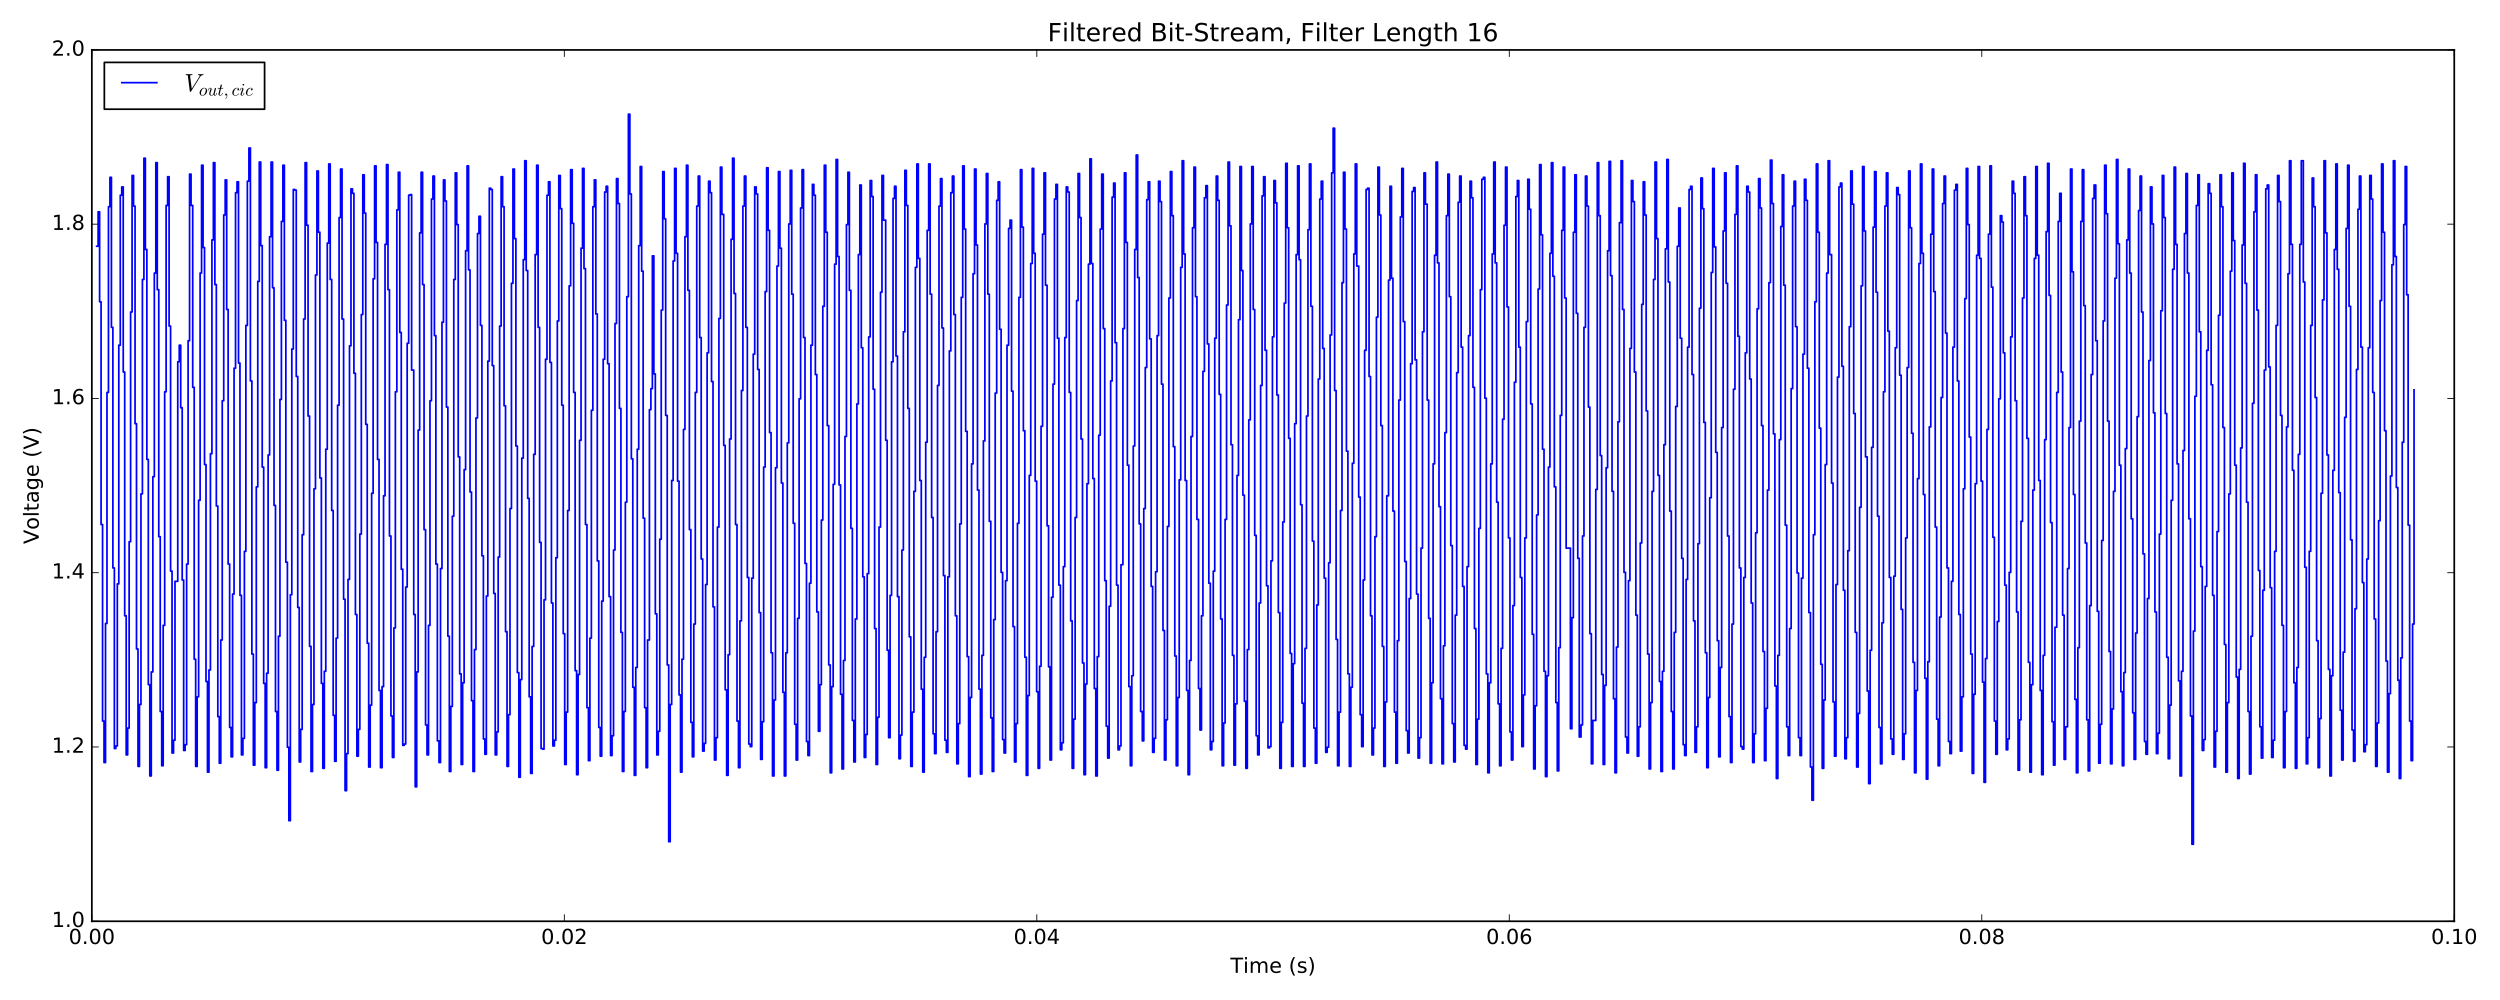 <?xml version="1.0" encoding="utf-8" standalone="no"?>
<!DOCTYPE svg PUBLIC "-//W3C//DTD SVG 1.1//EN"
  "http://www.w3.org/Graphics/SVG/1.1/DTD/svg11.dtd">
<!-- Created with matplotlib (http://matplotlib.org/) -->
<svg height="576pt" version="1.1" viewBox="0 0 1440 576" width="1440pt" xmlns="http://www.w3.org/2000/svg" xmlns:xlink="http://www.w3.org/1999/xlink">
 <defs>
  <style type="text/css">
*{stroke-linecap:butt;stroke-linejoin:round;stroke-miterlimit:100000;}
  </style>
 </defs>
 <g id="figure_1">
  <g id="patch_1">
   <path d="M 0 576 
L 1440 576 
L 1440 0 
L 0 0 
z
" style="fill:#ffffff;"/>
  </g>
  <g id="axes_1">
   <g id="patch_2">
    <path d="M 52.898 530.64 
L 1413.652 530.64 
L 1413.652 28.76 
L 52.898 28.76 
z
" style="fill:#ffffff;"/>
   </g>
   <g id="patch_3">
    <path d="M 52.898 530.64 
L 1413.652 530.64 
" style="fill:none;stroke:#000000;stroke-linecap:square;stroke-linejoin:miter;"/>
   </g>
   <g id="patch_4">
    <path d="M 1413.652 530.64 
L 1413.652 28.76 
" style="fill:none;stroke:#000000;stroke-linecap:square;stroke-linejoin:miter;"/>
   </g>
   <g id="patch_5">
    <path d="M 52.898 530.64 
L 52.898 28.76 
" style="fill:none;stroke:#000000;stroke-linecap:square;stroke-linejoin:miter;"/>
   </g>
   <g id="patch_6">
    <path d="M 52.898 28.76 
L 1413.652 28.76 
" style="fill:none;stroke:#000000;stroke-linecap:square;stroke-linejoin:miter;"/>
   </g>
   <g id="matplotlib.axis_1">
    <g id="xtick_1">
     <g id="line2d_1">
      <defs>
       <path d="M 0 0 
L 0 -4 
" id="ma5ee2eebc6" style="stroke:#000000;stroke-width:0.5;"/>
      </defs>
      <g>
       <use style="stroke:#000000;stroke-width:0.5;" x="52.898" xlink:href="#ma5ee2eebc6" y="530.64"/>
      </g>
     </g>
     <g id="line2d_2">
      <defs>
       <path d="M 0 0 
L 0 4 
" id="mf87373a249" style="stroke:#000000;stroke-width:0.5;"/>
      </defs>
      <g>
       <use style="stroke:#000000;stroke-width:0.5;" x="52.898" xlink:href="#mf87373a249" y="28.76"/>
      </g>
     </g>
     <g id="text_1">
      <!-- 0.00 -->
      <defs>
       <path d="M 10.688 12.406 
L 21 12.406 
L 21 0 
L 10.688 0 
z
" id="BitstreamVeraSans-Roman-2e"/>
       <path d="M 31.781 66.406 
Q 24.172 66.406 20.328 58.906 
Q 16.5 51.422 16.5 36.375 
Q 16.5 21.391 20.328 13.891 
Q 24.172 6.391 31.781 6.391 
Q 39.453 6.391 43.281 13.891 
Q 47.125 21.391 47.125 36.375 
Q 47.125 51.422 43.281 58.906 
Q 39.453 66.406 31.781 66.406 
M 31.781 74.219 
Q 44.047 74.219 50.516 64.516 
Q 56.984 54.828 56.984 36.375 
Q 56.984 17.969 50.516 8.266 
Q 44.047 -1.422 31.781 -1.422 
Q 19.531 -1.422 13.062 8.266 
Q 6.594 17.969 6.594 36.375 
Q 6.594 54.828 13.062 64.516 
Q 19.531 74.219 31.781 74.219 
" id="BitstreamVeraSans-Roman-30"/>
      </defs>
      <g transform="translate(39.538 543.758)scale(0.12 -0.12)">
       <use xlink:href="#BitstreamVeraSans-Roman-30"/>
       <use x="63.623" xlink:href="#BitstreamVeraSans-Roman-2e"/>
       <use x="95.41" xlink:href="#BitstreamVeraSans-Roman-30"/>
       <use x="159.033" xlink:href="#BitstreamVeraSans-Roman-30"/>
      </g>
     </g>
    </g>
    <g id="xtick_2">
     <g id="line2d_3">
      <g>
       <use style="stroke:#000000;stroke-width:0.5;" x="325.048" xlink:href="#ma5ee2eebc6" y="530.64"/>
      </g>
     </g>
     <g id="line2d_4">
      <g>
       <use style="stroke:#000000;stroke-width:0.5;" x="325.048" xlink:href="#mf87373a249" y="28.76"/>
      </g>
     </g>
     <g id="text_2">
      <!-- 0.02 -->
      <defs>
       <path d="M 19.188 8.297 
L 53.609 8.297 
L 53.609 0 
L 7.328 0 
L 7.328 8.297 
Q 12.938 14.109 22.625 23.891 
Q 32.328 33.688 34.812 36.531 
Q 39.547 41.844 41.422 45.531 
Q 43.312 49.219 43.312 52.781 
Q 43.312 58.594 39.234 62.25 
Q 35.156 65.922 28.609 65.922 
Q 23.969 65.922 18.812 64.312 
Q 13.672 62.703 7.812 59.422 
L 7.812 69.391 
Q 13.766 71.781 18.938 73 
Q 24.125 74.219 28.422 74.219 
Q 39.75 74.219 46.484 68.547 
Q 53.219 62.891 53.219 53.422 
Q 53.219 48.922 51.531 44.891 
Q 49.859 40.875 45.406 35.406 
Q 44.188 33.984 37.641 27.219 
Q 31.109 20.453 19.188 8.297 
" id="BitstreamVeraSans-Roman-32"/>
      </defs>
      <g transform="translate(311.689 543.758)scale(0.12 -0.12)">
       <use xlink:href="#BitstreamVeraSans-Roman-30"/>
       <use x="63.623" xlink:href="#BitstreamVeraSans-Roman-2e"/>
       <use x="95.41" xlink:href="#BitstreamVeraSans-Roman-30"/>
       <use x="159.033" xlink:href="#BitstreamVeraSans-Roman-32"/>
      </g>
     </g>
    </g>
    <g id="xtick_3">
     <g id="line2d_5">
      <g>
       <use style="stroke:#000000;stroke-width:0.5;" x="597.199" xlink:href="#ma5ee2eebc6" y="530.64"/>
      </g>
     </g>
     <g id="line2d_6">
      <g>
       <use style="stroke:#000000;stroke-width:0.5;" x="597.199" xlink:href="#mf87373a249" y="28.76"/>
      </g>
     </g>
     <g id="text_3">
      <!-- 0.04 -->
      <defs>
       <path d="M 37.797 64.312 
L 12.891 25.391 
L 37.797 25.391 
z
M 35.203 72.906 
L 47.609 72.906 
L 47.609 25.391 
L 58.016 25.391 
L 58.016 17.188 
L 47.609 17.188 
L 47.609 0 
L 37.797 0 
L 37.797 17.188 
L 4.891 17.188 
L 4.891 26.703 
z
" id="BitstreamVeraSans-Roman-34"/>
      </defs>
      <g transform="translate(583.84 543.758)scale(0.12 -0.12)">
       <use xlink:href="#BitstreamVeraSans-Roman-30"/>
       <use x="63.623" xlink:href="#BitstreamVeraSans-Roman-2e"/>
       <use x="95.41" xlink:href="#BitstreamVeraSans-Roman-30"/>
       <use x="159.033" xlink:href="#BitstreamVeraSans-Roman-34"/>
      </g>
     </g>
    </g>
    <g id="xtick_4">
     <g id="line2d_7">
      <g>
       <use style="stroke:#000000;stroke-width:0.5;" x="869.351" xlink:href="#ma5ee2eebc6" y="530.64"/>
      </g>
     </g>
     <g id="line2d_8">
      <g>
       <use style="stroke:#000000;stroke-width:0.5;" x="869.351" xlink:href="#mf87373a249" y="28.76"/>
      </g>
     </g>
     <g id="text_4">
      <!-- 0.06 -->
      <defs>
       <path d="M 33.016 40.375 
Q 26.375 40.375 22.484 35.828 
Q 18.609 31.297 18.609 23.391 
Q 18.609 15.531 22.484 10.953 
Q 26.375 6.391 33.016 6.391 
Q 39.656 6.391 43.531 10.953 
Q 47.406 15.531 47.406 23.391 
Q 47.406 31.297 43.531 35.828 
Q 39.656 40.375 33.016 40.375 
M 52.594 71.297 
L 52.594 62.312 
Q 48.875 64.062 45.094 64.984 
Q 41.312 65.922 37.594 65.922 
Q 27.828 65.922 22.672 59.328 
Q 17.531 52.734 16.797 39.406 
Q 19.672 43.656 24.016 45.922 
Q 28.375 48.188 33.594 48.188 
Q 44.578 48.188 50.953 41.516 
Q 57.328 34.859 57.328 23.391 
Q 57.328 12.156 50.688 5.359 
Q 44.047 -1.422 33.016 -1.422 
Q 20.359 -1.422 13.672 8.266 
Q 6.984 17.969 6.984 36.375 
Q 6.984 53.656 15.188 63.938 
Q 23.391 74.219 37.203 74.219 
Q 40.922 74.219 44.703 73.484 
Q 48.484 72.75 52.594 71.297 
" id="BitstreamVeraSans-Roman-36"/>
      </defs>
      <g transform="translate(855.991 543.758)scale(0.12 -0.12)">
       <use xlink:href="#BitstreamVeraSans-Roman-30"/>
       <use x="63.623" xlink:href="#BitstreamVeraSans-Roman-2e"/>
       <use x="95.41" xlink:href="#BitstreamVeraSans-Roman-30"/>
       <use x="159.033" xlink:href="#BitstreamVeraSans-Roman-36"/>
      </g>
     </g>
    </g>
    <g id="xtick_5">
     <g id="line2d_9">
      <g>
       <use style="stroke:#000000;stroke-width:0.5;" x="1141.502" xlink:href="#ma5ee2eebc6" y="530.64"/>
      </g>
     </g>
     <g id="line2d_10">
      <g>
       <use style="stroke:#000000;stroke-width:0.5;" x="1141.502" xlink:href="#mf87373a249" y="28.76"/>
      </g>
     </g>
     <g id="text_5">
      <!-- 0.08 -->
      <defs>
       <path d="M 31.781 34.625 
Q 24.75 34.625 20.719 30.859 
Q 16.703 27.094 16.703 20.516 
Q 16.703 13.922 20.719 10.156 
Q 24.75 6.391 31.781 6.391 
Q 38.812 6.391 42.859 10.172 
Q 46.922 13.969 46.922 20.516 
Q 46.922 27.094 42.891 30.859 
Q 38.875 34.625 31.781 34.625 
M 21.922 38.812 
Q 15.578 40.375 12.031 44.719 
Q 8.5 49.078 8.5 55.328 
Q 8.5 64.062 14.719 69.141 
Q 20.953 74.219 31.781 74.219 
Q 42.672 74.219 48.875 69.141 
Q 55.078 64.062 55.078 55.328 
Q 55.078 49.078 51.531 44.719 
Q 48 40.375 41.703 38.812 
Q 48.828 37.156 52.797 32.312 
Q 56.781 27.484 56.781 20.516 
Q 56.781 9.906 50.312 4.234 
Q 43.844 -1.422 31.781 -1.422 
Q 19.734 -1.422 13.25 4.234 
Q 6.781 9.906 6.781 20.516 
Q 6.781 27.484 10.781 32.312 
Q 14.797 37.156 21.922 38.812 
M 18.312 54.391 
Q 18.312 48.734 21.844 45.562 
Q 25.391 42.391 31.781 42.391 
Q 38.141 42.391 41.719 45.562 
Q 45.312 48.734 45.312 54.391 
Q 45.312 60.062 41.719 63.234 
Q 38.141 66.406 31.781 66.406 
Q 25.391 66.406 21.844 63.234 
Q 18.312 60.062 18.312 54.391 
" id="BitstreamVeraSans-Roman-38"/>
      </defs>
      <g transform="translate(1128.142 543.758)scale(0.12 -0.12)">
       <use xlink:href="#BitstreamVeraSans-Roman-30"/>
       <use x="63.623" xlink:href="#BitstreamVeraSans-Roman-2e"/>
       <use x="95.41" xlink:href="#BitstreamVeraSans-Roman-30"/>
       <use x="159.033" xlink:href="#BitstreamVeraSans-Roman-38"/>
      </g>
     </g>
    </g>
    <g id="xtick_6">
     <g id="line2d_11">
      <g>
       <use style="stroke:#000000;stroke-width:0.5;" x="1413.652" xlink:href="#ma5ee2eebc6" y="530.64"/>
      </g>
     </g>
     <g id="line2d_12">
      <g>
       <use style="stroke:#000000;stroke-width:0.5;" x="1413.652" xlink:href="#mf87373a249" y="28.76"/>
      </g>
     </g>
     <g id="text_6">
      <!-- 0.10 -->
      <defs>
       <path d="M 12.406 8.297 
L 28.516 8.297 
L 28.516 63.922 
L 10.984 60.406 
L 10.984 69.391 
L 28.422 72.906 
L 38.281 72.906 
L 38.281 8.297 
L 54.391 8.297 
L 54.391 0 
L 12.406 0 
z
" id="BitstreamVeraSans-Roman-31"/>
      </defs>
      <g transform="translate(1400.293 543.758)scale(0.12 -0.12)">
       <use xlink:href="#BitstreamVeraSans-Roman-30"/>
       <use x="63.623" xlink:href="#BitstreamVeraSans-Roman-2e"/>
       <use x="95.41" xlink:href="#BitstreamVeraSans-Roman-31"/>
       <use x="159.033" xlink:href="#BitstreamVeraSans-Roman-30"/>
      </g>
     </g>
    </g>
    <g id="text_7">
     <!-- Time (s) -->
     <defs>
      <path d="M 52 44.188 
Q 55.375 50.25 60.062 53.125 
Q 64.75 56 71.094 56 
Q 79.641 56 84.281 50.016 
Q 88.922 44.047 88.922 33.016 
L 88.922 0 
L 79.891 0 
L 79.891 32.719 
Q 79.891 40.578 77.094 44.375 
Q 74.312 48.188 68.609 48.188 
Q 61.625 48.188 57.562 43.547 
Q 53.516 38.922 53.516 30.906 
L 53.516 0 
L 44.484 0 
L 44.484 32.719 
Q 44.484 40.625 41.703 44.406 
Q 38.922 48.188 33.109 48.188 
Q 26.219 48.188 22.156 43.531 
Q 18.109 38.875 18.109 30.906 
L 18.109 0 
L 9.078 0 
L 9.078 54.688 
L 18.109 54.688 
L 18.109 46.188 
Q 21.188 51.219 25.484 53.609 
Q 29.781 56 35.688 56 
Q 41.656 56 45.828 52.969 
Q 50 49.953 52 44.188 
" id="BitstreamVeraSans-Roman-6d"/>
      <path d="M 44.281 53.078 
L 44.281 44.578 
Q 40.484 46.531 36.375 47.5 
Q 32.281 48.484 27.875 48.484 
Q 21.188 48.484 17.844 46.438 
Q 14.5 44.391 14.5 40.281 
Q 14.5 37.156 16.891 35.375 
Q 19.281 33.594 26.516 31.984 
L 29.594 31.297 
Q 39.156 29.25 43.188 25.516 
Q 47.219 21.781 47.219 15.094 
Q 47.219 7.469 41.188 3.016 
Q 35.156 -1.422 24.609 -1.422 
Q 20.219 -1.422 15.453 -0.562 
Q 10.688 0.297 5.422 2 
L 5.422 11.281 
Q 10.406 8.688 15.234 7.391 
Q 20.062 6.109 24.812 6.109 
Q 31.156 6.109 34.562 8.281 
Q 37.984 10.453 37.984 14.406 
Q 37.984 18.062 35.516 20.016 
Q 33.062 21.969 24.703 23.781 
L 21.578 24.516 
Q 13.234 26.266 9.516 29.906 
Q 5.812 33.547 5.812 39.891 
Q 5.812 47.609 11.281 51.797 
Q 16.75 56 26.812 56 
Q 31.781 56 36.172 55.266 
Q 40.578 54.547 44.281 53.078 
" id="BitstreamVeraSans-Roman-73"/>
      <path d="M 8.016 75.875 
L 15.828 75.875 
Q 23.141 64.359 26.781 53.312 
Q 30.422 42.281 30.422 31.391 
Q 30.422 20.453 26.781 9.375 
Q 23.141 -1.703 15.828 -13.188 
L 8.016 -13.188 
Q 14.5 -2 17.703 9.062 
Q 20.906 20.125 20.906 31.391 
Q 20.906 42.672 17.703 53.656 
Q 14.5 64.656 8.016 75.875 
" id="BitstreamVeraSans-Roman-29"/>
      <path id="BitstreamVeraSans-Roman-20"/>
      <path d="M -0.297 72.906 
L 61.375 72.906 
L 61.375 64.594 
L 35.5 64.594 
L 35.5 0 
L 25.594 0 
L 25.594 64.594 
L -0.297 64.594 
z
" id="BitstreamVeraSans-Roman-54"/>
      <path d="M 9.422 54.688 
L 18.406 54.688 
L 18.406 0 
L 9.422 0 
z
M 9.422 75.984 
L 18.406 75.984 
L 18.406 64.594 
L 9.422 64.594 
z
" id="BitstreamVeraSans-Roman-69"/>
      <path d="M 56.203 29.594 
L 56.203 25.203 
L 14.891 25.203 
Q 15.484 15.922 20.484 11.062 
Q 25.484 6.203 34.422 6.203 
Q 39.594 6.203 44.453 7.469 
Q 49.312 8.734 54.109 11.281 
L 54.109 2.781 
Q 49.266 0.734 44.188 -0.344 
Q 39.109 -1.422 33.891 -1.422 
Q 20.797 -1.422 13.156 6.188 
Q 5.516 13.812 5.516 26.812 
Q 5.516 40.234 12.766 48.109 
Q 20.016 56 32.328 56 
Q 43.359 56 49.781 48.891 
Q 56.203 41.797 56.203 29.594 
M 47.219 32.234 
Q 47.125 39.594 43.094 43.984 
Q 39.062 48.391 32.422 48.391 
Q 24.906 48.391 20.391 44.141 
Q 15.875 39.891 15.188 32.172 
z
" id="BitstreamVeraSans-Roman-65"/>
      <path d="M 31 75.875 
Q 24.469 64.656 21.281 53.656 
Q 18.109 42.672 18.109 31.391 
Q 18.109 20.125 21.312 9.062 
Q 24.516 -2 31 -13.188 
L 23.188 -13.188 
Q 15.875 -1.703 12.234 9.375 
Q 8.594 20.453 8.594 31.391 
Q 8.594 42.281 12.203 53.312 
Q 15.828 64.359 23.188 75.875 
z
" id="BitstreamVeraSans-Roman-28"/>
     </defs>
     <g transform="translate(708.696 560.372)scale(0.12 -0.12)">
      <use xlink:href="#BitstreamVeraSans-Roman-54"/>
      <use x="61.037" xlink:href="#BitstreamVeraSans-Roman-69"/>
      <use x="88.82" xlink:href="#BitstreamVeraSans-Roman-6d"/>
      <use x="186.232" xlink:href="#BitstreamVeraSans-Roman-65"/>
      <use x="247.756" xlink:href="#BitstreamVeraSans-Roman-20"/>
      <use x="279.543" xlink:href="#BitstreamVeraSans-Roman-28"/>
      <use x="318.557" xlink:href="#BitstreamVeraSans-Roman-73"/>
      <use x="370.656" xlink:href="#BitstreamVeraSans-Roman-29"/>
     </g>
    </g>
   </g>
   <g id="matplotlib.axis_2">
    <g id="ytick_1">
     <g id="line2d_13">
      <defs>
       <path d="M 0 0 
L 4 0 
" id="m522b6ac1fb" style="stroke:#000000;stroke-width:0.5;"/>
      </defs>
      <g>
       <use style="stroke:#000000;stroke-width:0.5;" x="52.898" xlink:href="#m522b6ac1fb" y="530.64"/>
      </g>
     </g>
     <g id="line2d_14">
      <defs>
       <path d="M 0 0 
L -4 0 
" id="mbaa60dc87f" style="stroke:#000000;stroke-width:0.5;"/>
      </defs>
      <g>
       <use style="stroke:#000000;stroke-width:0.5;" x="1413.652" xlink:href="#mbaa60dc87f" y="530.64"/>
      </g>
     </g>
     <g id="text_8">
      <!-- 1.0 -->
      <g transform="translate(29.814 533.951)scale(0.12 -0.12)">
       <use xlink:href="#BitstreamVeraSans-Roman-31"/>
       <use x="63.623" xlink:href="#BitstreamVeraSans-Roman-2e"/>
       <use x="95.41" xlink:href="#BitstreamVeraSans-Roman-30"/>
      </g>
     </g>
    </g>
    <g id="ytick_2">
     <g id="line2d_15">
      <g>
       <use style="stroke:#000000;stroke-width:0.5;" x="52.898" xlink:href="#m522b6ac1fb" y="430.264"/>
      </g>
     </g>
     <g id="line2d_16">
      <g>
       <use style="stroke:#000000;stroke-width:0.5;" x="1413.652" xlink:href="#mbaa60dc87f" y="430.264"/>
      </g>
     </g>
     <g id="text_9">
      <!-- 1.2 -->
      <g transform="translate(29.814 433.575)scale(0.12 -0.12)">
       <use xlink:href="#BitstreamVeraSans-Roman-31"/>
       <use x="63.623" xlink:href="#BitstreamVeraSans-Roman-2e"/>
       <use x="95.41" xlink:href="#BitstreamVeraSans-Roman-32"/>
      </g>
     </g>
    </g>
    <g id="ytick_3">
     <g id="line2d_17">
      <g>
       <use style="stroke:#000000;stroke-width:0.5;" x="52.898" xlink:href="#m522b6ac1fb" y="329.888"/>
      </g>
     </g>
     <g id="line2d_18">
      <g>
       <use style="stroke:#000000;stroke-width:0.5;" x="1413.652" xlink:href="#mbaa60dc87f" y="329.888"/>
      </g>
     </g>
     <g id="text_10">
      <!-- 1.4 -->
      <g transform="translate(29.814 333.199)scale(0.12 -0.12)">
       <use xlink:href="#BitstreamVeraSans-Roman-31"/>
       <use x="63.623" xlink:href="#BitstreamVeraSans-Roman-2e"/>
       <use x="95.41" xlink:href="#BitstreamVeraSans-Roman-34"/>
      </g>
     </g>
    </g>
    <g id="ytick_4">
     <g id="line2d_19">
      <g>
       <use style="stroke:#000000;stroke-width:0.5;" x="52.898" xlink:href="#m522b6ac1fb" y="229.512"/>
      </g>
     </g>
     <g id="line2d_20">
      <g>
       <use style="stroke:#000000;stroke-width:0.5;" x="1413.652" xlink:href="#mbaa60dc87f" y="229.512"/>
      </g>
     </g>
     <g id="text_11">
      <!-- 1.6 -->
      <g transform="translate(29.814 232.823)scale(0.12 -0.12)">
       <use xlink:href="#BitstreamVeraSans-Roman-31"/>
       <use x="63.623" xlink:href="#BitstreamVeraSans-Roman-2e"/>
       <use x="95.41" xlink:href="#BitstreamVeraSans-Roman-36"/>
      </g>
     </g>
    </g>
    <g id="ytick_5">
     <g id="line2d_21">
      <g>
       <use style="stroke:#000000;stroke-width:0.5;" x="52.898" xlink:href="#m522b6ac1fb" y="129.136"/>
      </g>
     </g>
     <g id="line2d_22">
      <g>
       <use style="stroke:#000000;stroke-width:0.5;" x="1413.652" xlink:href="#mbaa60dc87f" y="129.136"/>
      </g>
     </g>
     <g id="text_12">
      <!-- 1.8 -->
      <g transform="translate(29.814 132.447)scale(0.12 -0.12)">
       <use xlink:href="#BitstreamVeraSans-Roman-31"/>
       <use x="63.623" xlink:href="#BitstreamVeraSans-Roman-2e"/>
       <use x="95.41" xlink:href="#BitstreamVeraSans-Roman-38"/>
      </g>
     </g>
    </g>
    <g id="ytick_6">
     <g id="line2d_23">
      <g>
       <use style="stroke:#000000;stroke-width:0.5;" x="52.898" xlink:href="#m522b6ac1fb" y="28.76"/>
      </g>
     </g>
     <g id="line2d_24">
      <g>
       <use style="stroke:#000000;stroke-width:0.5;" x="1413.652" xlink:href="#mbaa60dc87f" y="28.76"/>
      </g>
     </g>
     <g id="text_13">
      <!-- 2.0 -->
      <g transform="translate(29.814 32.071)scale(0.12 -0.12)">
       <use xlink:href="#BitstreamVeraSans-Roman-32"/>
       <use x="63.623" xlink:href="#BitstreamVeraSans-Roman-2e"/>
       <use x="95.41" xlink:href="#BitstreamVeraSans-Roman-30"/>
      </g>
     </g>
    </g>
    <g id="text_14">
     <!-- Voltage (V) -->
     <defs>
      <path d="M 34.281 27.484 
Q 23.391 27.484 19.188 25 
Q 14.984 22.516 14.984 16.5 
Q 14.984 11.719 18.141 8.906 
Q 21.297 6.109 26.703 6.109 
Q 34.188 6.109 38.703 11.406 
Q 43.219 16.703 43.219 25.484 
L 43.219 27.484 
z
M 52.203 31.203 
L 52.203 0 
L 43.219 0 
L 43.219 8.297 
Q 40.141 3.328 35.547 0.953 
Q 30.953 -1.422 24.312 -1.422 
Q 15.922 -1.422 10.953 3.297 
Q 6 8.016 6 15.922 
Q 6 25.141 12.172 29.828 
Q 18.359 34.516 30.609 34.516 
L 43.219 34.516 
L 43.219 35.406 
Q 43.219 41.609 39.141 45 
Q 35.062 48.391 27.688 48.391 
Q 23 48.391 18.547 47.266 
Q 14.109 46.141 10.016 43.891 
L 10.016 52.203 
Q 14.938 54.109 19.578 55.047 
Q 24.219 56 28.609 56 
Q 40.484 56 46.344 49.844 
Q 52.203 43.703 52.203 31.203 
" id="BitstreamVeraSans-Roman-61"/>
      <path d="M 30.609 48.391 
Q 23.391 48.391 19.188 42.75 
Q 14.984 37.109 14.984 27.297 
Q 14.984 17.484 19.156 11.844 
Q 23.344 6.203 30.609 6.203 
Q 37.797 6.203 41.984 11.859 
Q 46.188 17.531 46.188 27.297 
Q 46.188 37.016 41.984 42.703 
Q 37.797 48.391 30.609 48.391 
M 30.609 56 
Q 42.328 56 49.016 48.375 
Q 55.719 40.766 55.719 27.297 
Q 55.719 13.875 49.016 6.219 
Q 42.328 -1.422 30.609 -1.422 
Q 18.844 -1.422 12.172 6.219 
Q 5.516 13.875 5.516 27.297 
Q 5.516 40.766 12.172 48.375 
Q 18.844 56 30.609 56 
" id="BitstreamVeraSans-Roman-6f"/>
      <path d="M 9.422 75.984 
L 18.406 75.984 
L 18.406 0 
L 9.422 0 
z
" id="BitstreamVeraSans-Roman-6c"/>
      <path d="M 28.609 0 
L 0.781 72.906 
L 11.078 72.906 
L 34.188 11.531 
L 57.328 72.906 
L 67.578 72.906 
L 39.797 0 
z
" id="BitstreamVeraSans-Roman-56"/>
      <path d="M 45.406 27.984 
Q 45.406 37.75 41.375 43.109 
Q 37.359 48.484 30.078 48.484 
Q 22.859 48.484 18.828 43.109 
Q 14.797 37.75 14.797 27.984 
Q 14.797 18.266 18.828 12.891 
Q 22.859 7.516 30.078 7.516 
Q 37.359 7.516 41.375 12.891 
Q 45.406 18.266 45.406 27.984 
M 54.391 6.781 
Q 54.391 -7.172 48.188 -13.984 
Q 42 -20.797 29.203 -20.797 
Q 24.469 -20.797 20.266 -20.094 
Q 16.062 -19.391 12.109 -17.922 
L 12.109 -9.188 
Q 16.062 -11.328 19.922 -12.344 
Q 23.781 -13.375 27.781 -13.375 
Q 36.625 -13.375 41.016 -8.766 
Q 45.406 -4.156 45.406 5.172 
L 45.406 9.625 
Q 42.625 4.781 38.281 2.391 
Q 33.938 0 27.875 0 
Q 17.828 0 11.672 7.656 
Q 5.516 15.328 5.516 27.984 
Q 5.516 40.672 11.672 48.328 
Q 17.828 56 27.875 56 
Q 33.938 56 38.281 53.609 
Q 42.625 51.219 45.406 46.391 
L 45.406 54.688 
L 54.391 54.688 
z
" id="BitstreamVeraSans-Roman-67"/>
      <path d="M 18.312 70.219 
L 18.312 54.688 
L 36.812 54.688 
L 36.812 47.703 
L 18.312 47.703 
L 18.312 18.016 
Q 18.312 11.328 20.141 9.422 
Q 21.969 7.516 27.594 7.516 
L 36.812 7.516 
L 36.812 0 
L 27.594 0 
Q 17.188 0 13.234 3.875 
Q 9.281 7.766 9.281 18.016 
L 9.281 47.703 
L 2.688 47.703 
L 2.688 54.688 
L 9.281 54.688 
L 9.281 70.219 
z
" id="BitstreamVeraSans-Roman-74"/>
     </defs>
     <g transform="translate(22.318 313.359)rotate(-90.0)scale(0.12 -0.12)">
      <use xlink:href="#BitstreamVeraSans-Roman-56"/>
      <use x="68.299" xlink:href="#BitstreamVeraSans-Roman-6f"/>
      <use x="129.48" xlink:href="#BitstreamVeraSans-Roman-6c"/>
      <use x="157.264" xlink:href="#BitstreamVeraSans-Roman-74"/>
      <use x="196.473" xlink:href="#BitstreamVeraSans-Roman-61"/>
      <use x="257.752" xlink:href="#BitstreamVeraSans-Roman-67"/>
      <use x="321.229" xlink:href="#BitstreamVeraSans-Roman-65"/>
      <use x="382.752" xlink:href="#BitstreamVeraSans-Roman-20"/>
      <use x="414.539" xlink:href="#BitstreamVeraSans-Roman-28"/>
      <use x="453.553" xlink:href="#BitstreamVeraSans-Roman-56"/>
      <use x="521.961" xlink:href="#BitstreamVeraSans-Roman-29"/>
     </g>
    </g>
   </g>
   <g id="text_15">
    <!-- Filtered Bit-Stream, Filter Length 16 -->
    <defs>
     <path d="M 45.406 46.391 
L 45.406 75.984 
L 54.391 75.984 
L 54.391 0 
L 45.406 0 
L 45.406 8.203 
Q 42.578 3.328 38.25 0.953 
Q 33.938 -1.422 27.875 -1.422 
Q 17.969 -1.422 11.734 6.484 
Q 5.516 14.406 5.516 27.297 
Q 5.516 40.188 11.734 48.094 
Q 17.969 56 27.875 56 
Q 33.938 56 38.25 53.625 
Q 42.578 51.266 45.406 46.391 
M 14.797 27.297 
Q 14.797 17.391 18.875 11.75 
Q 22.953 6.109 30.078 6.109 
Q 37.203 6.109 41.297 11.75 
Q 45.406 17.391 45.406 27.297 
Q 45.406 37.203 41.297 42.844 
Q 37.203 48.484 30.078 48.484 
Q 22.953 48.484 18.875 42.844 
Q 14.797 37.203 14.797 27.297 
" id="BitstreamVeraSans-Roman-64"/>
     <path d="M 54.891 33.016 
L 54.891 0 
L 45.906 0 
L 45.906 32.719 
Q 45.906 40.484 42.875 44.328 
Q 39.844 48.188 33.797 48.188 
Q 26.516 48.188 22.312 43.547 
Q 18.109 38.922 18.109 30.906 
L 18.109 0 
L 9.078 0 
L 9.078 54.688 
L 18.109 54.688 
L 18.109 46.188 
Q 21.344 51.125 25.703 53.562 
Q 30.078 56 35.797 56 
Q 45.219 56 50.047 50.172 
Q 54.891 44.344 54.891 33.016 
" id="BitstreamVeraSans-Roman-6e"/>
     <path d="M 54.891 33.016 
L 54.891 0 
L 45.906 0 
L 45.906 32.719 
Q 45.906 40.484 42.875 44.328 
Q 39.844 48.188 33.797 48.188 
Q 26.516 48.188 22.312 43.547 
Q 18.109 38.922 18.109 30.906 
L 18.109 0 
L 9.078 0 
L 9.078 75.984 
L 18.109 75.984 
L 18.109 46.188 
Q 21.344 51.125 25.703 53.562 
Q 30.078 56 35.797 56 
Q 45.219 56 50.047 50.172 
Q 54.891 44.344 54.891 33.016 
" id="BitstreamVeraSans-Roman-68"/>
     <path d="M 11.719 12.406 
L 22.016 12.406 
L 22.016 4 
L 14.016 -11.625 
L 7.719 -11.625 
L 11.719 4 
z
" id="BitstreamVeraSans-Roman-2c"/>
     <path d="M 53.516 70.516 
L 53.516 60.891 
Q 47.906 63.578 42.922 64.891 
Q 37.938 66.219 33.297 66.219 
Q 25.25 66.219 20.875 63.094 
Q 16.5 59.969 16.5 54.203 
Q 16.5 49.359 19.406 46.891 
Q 22.312 44.438 30.422 42.922 
L 36.375 41.703 
Q 47.406 39.594 52.656 34.297 
Q 57.906 29 57.906 20.125 
Q 57.906 9.516 50.797 4.047 
Q 43.703 -1.422 29.984 -1.422 
Q 24.812 -1.422 18.969 -0.25 
Q 13.141 0.922 6.891 3.219 
L 6.891 13.375 
Q 12.891 10.016 18.656 8.297 
Q 24.422 6.594 29.984 6.594 
Q 38.422 6.594 43.016 9.906 
Q 47.609 13.234 47.609 19.391 
Q 47.609 24.75 44.312 27.781 
Q 41.016 30.812 33.5 32.328 
L 27.484 33.5 
Q 16.453 35.688 11.516 40.375 
Q 6.594 45.062 6.594 53.422 
Q 6.594 63.094 13.406 68.656 
Q 20.219 74.219 32.172 74.219 
Q 37.312 74.219 42.625 73.281 
Q 47.953 72.359 53.516 70.516 
" id="BitstreamVeraSans-Roman-53"/>
     <path d="M 9.812 72.906 
L 51.703 72.906 
L 51.703 64.594 
L 19.672 64.594 
L 19.672 43.109 
L 48.578 43.109 
L 48.578 34.812 
L 19.672 34.812 
L 19.672 0 
L 9.812 0 
z
" id="BitstreamVeraSans-Roman-46"/>
     <path d="M 41.109 46.297 
Q 39.594 47.172 37.812 47.578 
Q 36.031 48 33.891 48 
Q 26.266 48 22.188 43.047 
Q 18.109 38.094 18.109 28.812 
L 18.109 0 
L 9.078 0 
L 9.078 54.688 
L 18.109 54.688 
L 18.109 46.188 
Q 20.953 51.172 25.484 53.578 
Q 30.031 56 36.531 56 
Q 37.453 56 38.578 55.875 
Q 39.703 55.766 41.062 55.516 
z
" id="BitstreamVeraSans-Roman-72"/>
     <path d="M 19.672 34.812 
L 19.672 8.109 
L 35.5 8.109 
Q 43.453 8.109 47.281 11.406 
Q 51.125 14.703 51.125 21.484 
Q 51.125 28.328 47.281 31.562 
Q 43.453 34.812 35.5 34.812 
z
M 19.672 64.797 
L 19.672 42.828 
L 34.281 42.828 
Q 41.5 42.828 45.031 45.531 
Q 48.578 48.25 48.578 53.812 
Q 48.578 59.328 45.031 62.062 
Q 41.5 64.797 34.281 64.797 
z
M 9.812 72.906 
L 35.016 72.906 
Q 46.297 72.906 52.391 68.219 
Q 58.5 63.531 58.5 54.891 
Q 58.5 48.188 55.375 44.234 
Q 52.25 40.281 46.188 39.312 
Q 53.469 37.75 57.5 32.781 
Q 61.531 27.828 61.531 20.406 
Q 61.531 10.641 54.891 5.312 
Q 48.25 0 35.984 0 
L 9.812 0 
z
" id="BitstreamVeraSans-Roman-42"/>
     <path d="M 9.812 72.906 
L 19.672 72.906 
L 19.672 8.297 
L 55.172 8.297 
L 55.172 0 
L 9.812 0 
z
" id="BitstreamVeraSans-Roman-4c"/>
     <path d="M 4.891 31.391 
L 31.203 31.391 
L 31.203 23.391 
L 4.891 23.391 
z
" id="BitstreamVeraSans-Roman-2d"/>
    </defs>
    <g transform="translate(603.452 23.76)scale(0.144 -0.144)">
     <use xlink:href="#BitstreamVeraSans-Roman-46"/>
     <use x="57.41" xlink:href="#BitstreamVeraSans-Roman-69"/>
     <use x="85.193" xlink:href="#BitstreamVeraSans-Roman-6c"/>
     <use x="112.977" xlink:href="#BitstreamVeraSans-Roman-74"/>
     <use x="152.186" xlink:href="#BitstreamVeraSans-Roman-65"/>
     <use x="213.709" xlink:href="#BitstreamVeraSans-Roman-72"/>
     <use x="254.791" xlink:href="#BitstreamVeraSans-Roman-65"/>
     <use x="316.314" xlink:href="#BitstreamVeraSans-Roman-64"/>
     <use x="379.791" xlink:href="#BitstreamVeraSans-Roman-20"/>
     <use x="411.578" xlink:href="#BitstreamVeraSans-Roman-42"/>
     <use x="480.182" xlink:href="#BitstreamVeraSans-Roman-69"/>
     <use x="507.965" xlink:href="#BitstreamVeraSans-Roman-74"/>
     <use x="547.174" xlink:href="#BitstreamVeraSans-Roman-2d"/>
     <use x="583.258" xlink:href="#BitstreamVeraSans-Roman-53"/>
     <use x="646.734" xlink:href="#BitstreamVeraSans-Roman-74"/>
     <use x="685.943" xlink:href="#BitstreamVeraSans-Roman-72"/>
     <use x="727.025" xlink:href="#BitstreamVeraSans-Roman-65"/>
     <use x="788.549" xlink:href="#BitstreamVeraSans-Roman-61"/>
     <use x="849.828" xlink:href="#BitstreamVeraSans-Roman-6d"/>
     <use x="947.24" xlink:href="#BitstreamVeraSans-Roman-2c"/>
     <use x="979.027" xlink:href="#BitstreamVeraSans-Roman-20"/>
     <use x="1010.814" xlink:href="#BitstreamVeraSans-Roman-46"/>
     <use x="1068.225" xlink:href="#BitstreamVeraSans-Roman-69"/>
     <use x="1096.008" xlink:href="#BitstreamVeraSans-Roman-6c"/>
     <use x="1123.791" xlink:href="#BitstreamVeraSans-Roman-74"/>
     <use x="1163.0" xlink:href="#BitstreamVeraSans-Roman-65"/>
     <use x="1224.523" xlink:href="#BitstreamVeraSans-Roman-72"/>
     <use x="1265.637" xlink:href="#BitstreamVeraSans-Roman-20"/>
     <use x="1297.424" xlink:href="#BitstreamVeraSans-Roman-4c"/>
     <use x="1353.121" xlink:href="#BitstreamVeraSans-Roman-65"/>
     <use x="1414.645" xlink:href="#BitstreamVeraSans-Roman-6e"/>
     <use x="1478.023" xlink:href="#BitstreamVeraSans-Roman-67"/>
     <use x="1541.5" xlink:href="#BitstreamVeraSans-Roman-74"/>
     <use x="1580.709" xlink:href="#BitstreamVeraSans-Roman-68"/>
     <use x="1644.088" xlink:href="#BitstreamVeraSans-Roman-20"/>
     <use x="1675.875" xlink:href="#BitstreamVeraSans-Roman-31"/>
     <use x="1739.498" xlink:href="#BitstreamVeraSans-Roman-36"/>
    </g>
   </g>
   <g id="line2d_25">
    <path clip-path="url(#p20ad1cd4c8)" d="M 55.673 141.855 
L 56.517 141.855 
L 56.517 122.005 
L 57.374 122.005 
L 57.374 173.835 
L 58.218 173.835 
L 58.218 302.123 
L 59.075 302.123 
L 59.075 415.34 
L 59.919 415.34 
L 59.919 439.233 
L 60.776 439.233 
L 60.776 359.099 
L 61.62 359.099 
L 61.62 226.032 
L 62.477 226.032 
L 62.477 119.064 
L 63.321 119.064 
L 63.321 102.155 
L 64.178 102.155 
L 64.178 188.538 
L 65.022 188.538 
L 65.022 327.119 
L 65.879 327.119 
L 65.879 431.146 
L 66.723 431.146 
L 66.723 429.676 
L 67.58 429.676 
L 67.58 336.309 
L 68.424 336.309 
L 68.424 198.831 
L 69.281 198.831 
L 69.281 112.448 
L 70.125 112.448 
L 70.125 107.669 
L 70.982 107.669 
L 70.982 214.269 
L 71.826 214.269 
L 71.826 354.688 
L 72.683 354.688 
L 72.683 434.822 
L 73.527 434.822 
L 73.527 419.383 
L 74.384 419.383 
L 74.384 312.048 
L 75.227 312.048 
L 75.227 179.716 
L 76.085 179.716 
L 76.085 101.052 
L 76.928 101.052 
L 76.928 118.697 
L 77.786 118.697 
L 77.786 244.044 
L 78.629 244.044 
L 78.629 373.803 
L 79.487 373.803 
L 79.487 441.439 
L 80.33 441.439 
L 80.33 405.783 
L 81.188 405.783 
L 81.188 284.479 
L 82.031 284.479 
L 82.031 160.969 
L 82.889 160.969 
L 82.889 91.127 
L 83.732 91.127 
L 83.732 143.692 
L 84.589 143.692 
L 84.589 264.629 
L 85.433 264.629 
L 85.433 394.387 
L 86.29 394.387 
L 86.29 446.952 
L 87.134 446.952 
L 87.134 387.036 
L 88.046 387.036 
L 88.046 274.554 
L 88.889 274.554 
L 88.889 157.293 
L 89.747 157.293 
L 89.747 93.701 
L 90.59 93.701 
L 90.59 166.851 
L 91.448 166.851 
L 91.448 309.107 
L 92.291 309.107 
L 92.291 409.826 
L 93.149 409.826 
L 93.149 441.071 
L 93.992 441.071 
L 93.992 360.202 
L 94.85 360.202 
L 94.85 225.665 
L 95.693 225.665 
L 95.693 118.329 
L 96.551 118.329 
L 96.551 101.787 
L 97.394 101.787 
L 97.394 187.803 
L 98.251 187.803 
L 98.251 328.957 
L 99.095 328.957 
L 99.095 433.719 
L 99.952 433.719 
L 99.952 426.368 
L 100.796 426.368 
L 100.796 334.838 
L 102.388 334.838 
L 102.388 208.388 
L 103.245 208.388 
L 103.245 198.831 
L 104.089 198.831 
L 104.089 234.854 
L 104.946 234.854 
L 104.946 334.103 
L 105.79 334.103 
L 105.79 432.249 
L 106.647 432.249 
L 106.647 428.941 
L 107.491 428.941 
L 107.491 324.913 
L 108.348 324.913 
L 108.348 196.258 
L 109.192 196.258 
L 109.192 100.317 
L 110.049 100.317 
L 110.049 118.329 
L 111.002 118.329 
L 111.002 223.091 
L 111.859 223.091 
L 111.859 379.684 
L 112.703 379.684 
L 112.703 441.439 
L 113.56 441.439 
L 113.56 401.372 
L 114.404 401.372 
L 114.404 288.155 
L 115.261 288.155 
L 115.261 157.293 
L 116.105 157.293 
L 116.105 95.171 
L 116.962 95.171 
L 116.962 142.59 
L 117.806 142.59 
L 117.806 267.57 
L 118.663 267.57 
L 118.663 392.549 
L 119.506 392.549 
L 119.506 444.747 
L 120.364 444.747 
L 120.364 385.933 
L 121.207 385.933 
L 121.207 261.321 
L 122.065 261.321 
L 122.065 138.179 
L 122.908 138.179 
L 122.908 93.701 
L 123.766 93.701 
L 123.766 163.91 
L 124.609 163.91 
L 124.609 291.463 
L 125.467 291.463 
L 125.467 412.767 
L 126.31 412.767 
L 126.31 439.601 
L 127.168 439.601 
L 127.168 368.656 
L 128.011 368.656 
L 128.011 230.811 
L 128.868 230.811 
L 128.868 123.843 
L 129.712 123.843 
L 129.712 103.625 
L 130.569 103.625 
L 130.569 178.246 
L 131.413 178.246 
L 131.413 324.913 
L 132.27 324.913 
L 132.27 419.016 
L 133.114 419.016 
L 133.114 435.925 
L 133.971 435.925 
L 133.971 342.19 
L 134.815 342.19 
L 134.815 212.064 
L 135.672 212.064 
L 135.672 110.977 
L 136.516 110.977 
L 136.516 104.728 
L 137.373 104.728 
L 137.373 209.123 
L 138.217 209.123 
L 138.217 342.925 
L 139.074 342.925 
L 139.074 434.822 
L 139.918 434.822 
L 139.918 425.265 
L 140.775 425.265 
L 140.775 317.562 
L 141.619 317.562 
L 141.619 187.435 
L 142.476 187.435 
L 142.476 104.361 
L 143.374 104.361 
L 143.374 85.246 
L 144.231 85.246 
L 144.231 219.416 
L 145.075 219.416 
L 145.075 376.743 
L 145.932 376.743 
L 145.932 440.703 
L 146.776 440.703 
L 146.776 404.68 
L 147.633 404.68 
L 147.633 280.435 
L 148.477 280.435 
L 148.477 162.072 
L 149.334 162.072 
L 149.334 93.333 
L 150.178 93.333 
L 150.178 141.487 
L 151.035 141.487 
L 151.035 269.04 
L 151.879 269.04 
L 151.879 393.652 
L 152.736 393.652 
L 152.736 442.174 
L 153.58 442.174 
L 153.58 387.771 
L 154.437 387.771 
L 154.437 262.056 
L 155.281 262.056 
L 155.281 136.341 
L 156.138 136.341 
L 156.138 93.333 
L 156.982 93.333 
L 156.982 165.748 
L 157.839 165.748 
L 157.839 291.095 
L 158.683 291.095 
L 158.683 409.826 
L 159.54 409.826 
L 159.54 443.644 
L 160.384 443.644 
L 160.384 366.451 
L 161.241 366.451 
L 161.241 230.076 
L 162.084 230.076 
L 162.084 127.519 
L 162.942 127.519 
L 162.942 95.171 
L 163.785 95.171 
L 163.785 184.495 
L 164.643 184.495 
L 164.643 323.811 
L 165.541 323.811 
L 165.541 430.411 
L 166.384 430.411 
L 166.384 472.684 
L 167.242 472.684 
L 167.242 342.558 
L 168.085 342.558 
L 168.085 201.036 
L 168.943 201.036 
L 168.943 109.139 
L 169.786 109.139 
L 169.786 109.507 
L 170.644 109.507 
L 170.644 216.842 
L 171.501 216.842 
L 171.501 349.909 
L 172.345 349.909 
L 172.345 438.866 
L 173.188 438.866 
L 173.188 420.119 
L 174.046 420.119 
L 174.046 308.004 
L 174.889 308.004 
L 174.889 183.76 
L 175.746 183.76 
L 175.746 93.701 
L 176.604 93.701 
L 176.604 129.724 
L 177.447 129.724 
L 177.447 239.633 
L 178.305 239.633 
L 178.305 372.332 
L 179.148 372.332 
L 179.148 444.379 
L 179.992 444.379 
L 179.992 405.783 
L 180.849 405.783 
L 180.849 281.538 
L 181.707 281.538 
L 181.707 158.396 
L 182.55 158.396 
L 182.55 98.479 
L 183.394 98.479 
L 183.394 133.768 
L 184.251 133.768 
L 184.251 275.289 
L 185.108 275.289 
L 185.108 393.652 
L 185.952 393.652 
L 185.952 442.541 
L 186.809 442.541 
L 186.809 386.668 
L 187.653 386.668 
L 187.653 258.747 
L 188.51 258.747 
L 188.51 140.017 
L 189.354 140.017 
L 189.354 94.436 
L 190.198 94.436 
L 190.198 160.969 
L 191.055 160.969 
L 191.055 294.036 
L 191.912 294.036 
L 191.912 412.032 
L 192.756 412.032 
L 192.756 438.498 
L 193.6 438.498 
L 193.6 367.554 
L 194.457 367.554 
L 194.457 233.384 
L 195.314 233.384 
L 195.314 125.313 
L 196.158 125.313 
L 196.158 97.376 
L 197.015 97.376 
L 197.015 183.76 
L 197.913 183.76 
L 197.913 345.131 
L 198.757 345.131 
L 198.757 455.407 
L 199.614 455.407 
L 199.614 434.087 
L 200.458 434.087 
L 200.458 333.735 
L 201.315 333.735 
L 201.315 199.198 
L 202.159 199.198 
L 202.159 108.772 
L 203.016 108.772 
L 203.016 111.345 
L 203.86 111.345 
L 203.86 215.005 
L 204.717 215.005 
L 204.717 353.953 
L 205.561 353.953 
L 205.561 435.557 
L 206.418 435.557 
L 206.418 420.119 
L 207.262 420.119 
L 207.262 307.637 
L 208.119 307.637 
L 208.119 181.186 
L 208.962 181.186 
L 208.962 100.685 
L 209.82 100.685 
L 209.82 122.74 
L 210.663 122.74 
L 210.663 244.412 
L 211.521 244.412 
L 211.521 370.494 
L 212.364 370.494 
L 212.364 441.806 
L 213.222 441.806 
L 213.222 406.15 
L 214.065 406.15 
L 214.065 284.111 
L 214.923 284.111 
L 214.923 160.602 
L 215.766 160.602 
L 215.766 95.538 
L 216.624 95.538 
L 216.624 139.649 
L 217.467 139.649 
L 217.467 264.629 
L 218.324 264.629 
L 218.324 397.696 
L 219.168 397.696 
L 219.168 442.174 
L 220.08 442.174 
L 220.08 395.49 
L 220.924 395.49 
L 220.924 285.581 
L 221.781 285.581 
L 221.781 140.752 
L 222.624 140.752 
L 222.624 94.803 
L 223.482 94.803 
L 223.482 166.851 
L 224.325 166.851 
L 224.325 308.739 
L 225.183 308.739 
L 225.183 412.399 
L 226.026 412.399 
L 226.026 436.292 
L 226.884 436.292 
L 226.884 361.672 
L 227.727 361.672 
L 227.727 225.665 
L 228.585 225.665 
L 228.585 120.902 
L 229.428 120.902 
L 229.428 99.214 
L 230.286 99.214 
L 230.286 191.479 
L 231.129 191.479 
L 231.129 327.854 
L 231.986 327.854 
L 231.986 429.308 
L 232.83 429.308 
L 232.83 428.573 
L 233.687 428.573 
L 233.687 338.146 
L 234.531 338.146 
L 234.531 197.728 
L 235.388 197.728 
L 235.388 112.448 
L 236.232 112.448 
L 236.232 112.08 
L 237.089 112.08 
L 237.089 213.167 
L 238.314 213.167 
L 238.314 353.953 
L 239.158 353.953 
L 239.158 453.201 
L 240.015 453.201 
L 240.015 387.036 
L 240.859 387.036 
L 240.859 247.72 
L 241.716 247.72 
L 241.716 134.135 
L 242.56 134.135 
L 242.56 99.214 
L 243.417 99.214 
L 243.417 163.91 
L 244.26 163.91 
L 244.26 305.064 
L 245.118 305.064 
L 245.118 417.545 
L 245.961 417.545 
L 245.961 434.822 
L 246.819 434.822 
L 246.819 360.202 
L 247.662 360.202 
L 247.662 230.811 
L 248.52 230.811 
L 248.52 114.653 
L 249.363 114.653 
L 249.363 101.42 
L 250.221 101.42 
L 250.221 193.317 
L 251.064 193.317 
L 251.064 324.913 
L 251.922 324.913 
L 251.922 426.735 
L 252.874 426.735 
L 252.874 439.233 
L 253.731 439.233 
L 253.731 327.486 
L 254.575 327.486 
L 254.575 185.597 
L 255.432 185.597 
L 255.432 103.625 
L 256.276 103.625 
L 256.276 115.756 
L 257.133 115.756 
L 257.133 234.487 
L 257.977 234.487 
L 257.977 366.451 
L 258.821 366.451 
L 258.821 444.379 
L 259.678 444.379 
L 259.678 406.885 
L 260.535 406.885 
L 260.535 297.344 
L 261.379 297.344 
L 261.379 160.969 
L 262.236 160.969 
L 262.236 99.582 
L 263.08 99.582 
L 263.08 129.357 
L 263.937 129.357 
L 263.937 263.159 
L 264.781 263.159 
L 264.781 388.138 
L 265.638 388.138 
L 265.638 440.336 
L 266.482 440.336 
L 266.482 393.285 
L 267.339 393.285 
L 267.339 270.51 
L 268.183 270.51 
L 268.183 144.428 
L 269.04 144.428 
L 269.04 95.538 
L 269.883 95.538 
L 269.883 155.455 
L 270.741 155.455 
L 270.741 283.376 
L 271.584 283.376 
L 271.584 403.577 
L 272.442 403.577 
L 272.442 444.379 
L 273.285 444.379 
L 273.285 374.17 
L 274.143 374.17 
L 274.143 240.736 
L 275.041 240.736 
L 275.041 134.503 
L 275.884 134.503 
L 275.884 124.578 
L 276.742 124.578 
L 276.742 187.435 
L 277.585 187.435 
L 277.585 320.135 
L 278.443 320.135 
L 278.443 425.632 
L 279.286 425.632 
L 279.286 434.455 
L 280.144 434.455 
L 280.144 343.293 
L 280.987 343.293 
L 280.987 208.02 
L 281.845 208.02 
L 281.845 108.404 
L 282.688 108.404 
L 282.688 109.139 
L 283.545 109.139 
L 283.545 210.593 
L 284.389 210.593 
L 284.389 341.822 
L 285.246 341.822 
L 285.246 434.822 
L 286.09 434.822 
L 286.09 421.589 
L 286.947 421.589 
L 286.947 320.87 
L 287.791 320.87 
L 287.791 187.803 
L 288.648 187.803 
L 288.648 101.787 
L 289.492 101.787 
L 289.492 119.064 
L 290.349 119.064 
L 290.349 233.752 
L 291.193 233.752 
L 291.193 363.878 
L 292.05 363.878 
L 292.05 441.439 
L 292.894 441.439 
L 292.894 411.664 
L 293.751 411.664 
L 293.751 292.933 
L 294.595 292.933 
L 294.595 163.175 
L 295.452 163.175 
L 295.452 97.376 
L 296.296 97.376 
L 296.296 137.443 
L 297.153 137.443 
L 297.153 256.91 
L 297.997 256.91 
L 297.997 387.403 
L 298.854 387.403 
L 298.854 447.688 
L 299.698 447.688 
L 299.698 391.447 
L 300.555 391.447 
L 300.555 263.894 
L 301.399 263.894 
L 301.399 149.574 
L 302.256 149.574 
L 302.256 92.598 
L 303.1 92.598 
L 303.1 155.823 
L 303.957 155.823 
L 303.957 287.052 
L 304.8 287.052 
L 304.8 401.372 
L 305.658 401.372 
L 305.658 445.482 
L 306.501 445.482 
L 306.501 372.332 
L 307.413 372.332 
L 307.413 261.688 
L 308.257 261.688 
L 308.257 146.633 
L 309.114 146.633 
L 309.114 95.171 
L 309.958 95.171 
L 309.958 188.538 
L 310.815 188.538 
L 310.815 312.415 
L 311.659 312.415 
L 311.659 431.146 
L 312.516 431.146 
L 312.516 431.514 
L 313.36 431.514 
L 313.36 345.498 
L 314.217 345.498 
L 314.217 206.918 
L 315.061 206.918 
L 315.061 112.448 
L 315.918 112.448 
L 315.918 104.728 
L 316.762 104.728 
L 316.762 208.756 
L 317.619 208.756 
L 317.619 347.336 
L 318.462 347.336 
L 318.462 429.676 
L 319.32 429.676 
L 319.32 426.368 
L 320.163 426.368 
L 320.163 321.237 
L 321.021 321.237 
L 321.021 184.862 
L 321.864 184.862 
L 321.864 101.052 
L 322.722 101.052 
L 322.722 120.167 
L 323.565 120.167 
L 323.565 233.384 
L 324.423 233.384 
L 324.423 364.98 
L 325.266 364.98 
L 325.266 440.336 
L 326.123 440.336 
L 326.123 410.194 
L 326.967 410.194 
L 326.967 294.036 
L 327.824 294.036 
L 327.824 164.645 
L 328.668 164.645 
L 328.668 97.744 
L 329.58 97.744 
L 329.58 128.621 
L 330.423 128.621 
L 330.423 226.032 
L 331.281 226.032 
L 331.281 386.3 
L 332.124 386.3 
L 332.124 446.217 
L 332.982 446.217 
L 332.982 388.506 
L 333.825 388.506 
L 333.825 253.601 
L 334.683 253.601 
L 334.683 142.957 
L 335.526 142.957 
L 335.526 97.009 
L 336.384 97.009 
L 336.384 154.72 
L 337.227 154.72 
L 337.227 302.123 
L 338.085 302.123 
L 338.085 407.621 
L 338.928 407.621 
L 338.928 438.13 
L 339.785 438.13 
L 339.785 367.554 
L 340.629 367.554 
L 340.629 236.325 
L 341.486 236.325 
L 341.486 119.064 
L 342.33 119.064 
L 342.33 103.625 
L 343.187 103.625 
L 343.187 180.819 
L 344.031 180.819 
L 344.031 323.075 
L 344.888 323.075 
L 344.888 419.016 
L 345.732 419.016 
L 345.732 435.557 
L 346.589 435.557 
L 346.589 346.233 
L 347.433 346.233 
L 347.433 206.918 
L 348.29 206.918 
L 348.29 110.61 
L 349.134 110.61 
L 349.134 107.301 
L 349.991 107.301 
L 349.991 209.491 
L 350.835 209.491 
L 350.835 343.66 
L 351.692 343.66 
L 351.692 435.19 
L 352.536 435.19 
L 352.536 423.794 
L 353.393 423.794 
L 353.393 316.826 
L 354.237 316.826 
L 354.237 186.333 
L 355.094 186.333 
L 355.094 102.89 
L 355.938 102.89 
L 355.938 117.226 
L 356.795 117.226 
L 356.795 235.222 
L 357.639 235.222 
L 357.639 364.245 
L 358.496 364.245 
L 358.496 444.379 
L 359.34 444.379 
L 359.34 409.826 
L 360.197 409.826 
L 360.197 289.257 
L 361.04 289.257 
L 361.04 170.894 
L 361.952 170.894 
L 361.952 65.764 
L 362.796 65.764 
L 362.796 111.712 
L 363.653 111.712 
L 363.653 264.261 
L 364.497 264.261 
L 364.497 395.858 
L 365.354 395.858 
L 365.354 446.585 
L 366.198 446.585 
L 366.198 384.463 
L 367.055 384.463 
L 367.055 258.747 
L 367.899 258.747 
L 367.899 141.487 
L 368.756 141.487 
L 368.756 95.906 
L 369.6 95.906 
L 369.6 156.19 
L 370.457 156.19 
L 370.457 298.447 
L 371.301 298.447 
L 371.301 407.621 
L 372.158 407.621 
L 372.158 442.174 
L 373.002 442.174 
L 373.002 368.656 
L 374.063 368.656 
L 374.063 235.957 
L 374.92 235.957 
L 374.92 223.827 
L 375.764 223.827 
L 375.764 147.368 
L 376.621 147.368 
L 376.621 215.372 
L 377.465 215.372 
L 377.465 353.585 
L 378.322 353.585 
L 378.322 434.822 
L 379.166 434.822 
L 379.166 421.221 
L 380.023 421.221 
L 380.023 310.577 
L 380.867 310.577 
L 380.867 178.613 
L 381.724 178.613 
L 381.724 98.847 
L 382.568 98.847 
L 382.568 126.048 
L 383.425 126.048 
L 383.425 239.265 
L 384.323 239.265 
L 384.323 382.992 
L 385.18 382.992 
L 385.18 484.814 
L 386.024 484.814 
L 386.024 405.783 
L 386.881 405.783 
L 386.881 276.759 
L 387.725 276.759 
L 387.725 150.309 
L 388.582 150.309 
L 388.582 97.009 
L 389.426 97.009 
L 389.426 145.898 
L 390.283 145.898 
L 390.283 277.127 
L 391.127 277.127 
L 391.127 400.269 
L 391.984 400.269 
L 391.984 444.747 
L 392.828 444.747 
L 392.828 379.684 
L 393.685 379.684 
L 393.685 247.352 
L 394.529 247.352 
L 394.529 136.341 
L 395.386 136.341 
L 395.386 95.171 
L 396.23 95.171 
L 396.23 167.218 
L 397.087 167.218 
L 397.087 305.064 
L 397.931 305.064 
L 397.931 416.075 
L 398.788 416.075 
L 398.788 435.925 
L 399.631 435.925 
L 399.631 359.467 
L 400.489 359.467 
L 400.489 226.032 
L 401.332 226.032 
L 401.332 118.697 
L 402.19 118.697 
L 402.19 101.42 
L 403.033 101.42 
L 403.033 194.42 
L 403.891 194.42 
L 403.891 321.973 
L 404.734 321.973 
L 404.734 432.617 
L 405.592 432.617 
L 405.592 428.206 
L 406.435 428.206 
L 406.435 336.676 
L 407.293 336.676 
L 407.293 203.242 
L 408.136 203.242 
L 408.136 104.361 
L 408.993 104.361 
L 408.993 110.977 
L 409.837 110.977 
L 409.837 219.783 
L 410.694 219.783 
L 410.694 349.542 
L 411.538 349.542 
L 411.538 437.763 
L 412.395 437.763 
L 412.395 424.897 
L 413.239 424.897 
L 413.239 303.593 
L 414.096 303.593 
L 414.096 183.392 
L 414.94 183.392 
L 414.94 96.274 
L 415.797 96.274 
L 415.797 123.475 
L 416.859 123.475 
L 416.859 256.542 
L 417.702 256.542 
L 417.702 397.328 
L 418.56 397.328 
L 418.56 446.585 
L 419.403 446.585 
L 419.403 377.111 
L 420.261 377.111 
L 420.261 252.866 
L 421.104 252.866 
L 421.104 137.811 
L 421.961 137.811 
L 421.961 91.127 
L 422.805 91.127 
L 422.805 169.056 
L 423.662 169.056 
L 423.662 302.123 
L 424.506 302.123 
L 424.506 415.34 
L 425.363 415.34 
L 425.363 442.174 
L 426.207 442.174 
L 426.207 357.629 
L 427.064 357.629 
L 427.064 224.929 
L 427.908 224.929 
L 427.908 118.697 
L 428.765 118.697 
L 428.765 101.42 
L 429.609 101.42 
L 429.609 188.538 
L 430.466 188.538 
L 430.466 332.633 
L 431.31 332.633 
L 431.31 428.573 
L 432.167 428.573 
L 432.167 430.043 
L 433.011 430.043 
L 433.011 333 
L 433.868 333 
L 433.868 203.977 
L 434.712 203.977 
L 434.712 107.669 
L 435.569 107.669 
L 435.569 111.712 
L 436.413 111.712 
L 436.413 212.799 
L 437.27 212.799 
L 437.27 352.85 
L 438.114 352.85 
L 438.114 437.395 
L 439.025 437.395 
L 439.025 415.708 
L 439.869 415.708 
L 439.869 269.04 
L 440.726 269.04 
L 440.726 167.953 
L 441.57 167.953 
L 441.57 96.641 
L 442.427 96.641 
L 442.427 132.665 
L 443.271 132.665 
L 443.271 249.19 
L 444.128 249.19 
L 444.128 376.008 
L 444.972 376.008 
L 444.972 446.952 
L 445.829 446.952 
L 445.829 403.21 
L 446.673 403.21 
L 446.673 269.408 
L 447.53 269.408 
L 447.53 153.25 
L 448.374 153.25 
L 448.374 98.847 
L 449.231 98.847 
L 449.231 142.957 
L 450.075 142.957 
L 450.075 278.23 
L 450.932 278.23 
L 450.932 398.798 
L 451.776 398.798 
L 451.776 446.952 
L 452.633 446.952 
L 452.633 376.008 
L 453.477 376.008 
L 453.477 255.072 
L 454.334 255.072 
L 454.334 128.989 
L 455.178 128.989 
L 455.178 98.112 
L 456.035 98.112 
L 456.035 169.424 
L 456.878 169.424 
L 456.878 301.388 
L 457.736 301.388 
L 457.736 417.178 
L 458.579 417.178 
L 458.579 437.763 
L 459.437 437.763 
L 459.437 356.158 
L 460.28 356.158 
L 460.28 229.708 
L 461.138 229.708 
L 461.138 119.799 
L 461.981 119.799 
L 461.981 97.744 
L 462.839 97.744 
L 462.839 194.42 
L 463.682 194.42 
L 463.682 324.546 
L 464.539 324.546 
L 464.539 427.103 
L 465.383 427.103 
L 465.383 435.19 
L 466.24 435.19 
L 466.24 335.941 
L 467.084 335.941 
L 467.084 198.831 
L 467.941 198.831 
L 467.941 106.199 
L 468.785 106.199 
L 468.785 112.448 
L 469.642 112.448 
L 469.642 215.74 
L 470.486 215.74 
L 470.486 352.482 
L 471.398 352.482 
L 471.398 421.221 
L 472.241 421.221 
L 472.241 394.387 
L 473.099 394.387 
L 473.099 299.55 
L 473.942 299.55 
L 473.942 176.408 
L 474.8 176.408 
L 474.8 95.171 
L 475.643 95.171 
L 475.643 133.768 
L 476.501 133.768 
L 476.501 245.147 
L 477.344 245.147 
L 477.344 382.992 
L 478.201 382.992 
L 478.201 445.115 
L 479.045 445.115 
L 479.045 395.49 
L 479.902 395.49 
L 479.902 278.965 
L 480.746 278.965 
L 480.746 152.147 
L 481.603 152.147 
L 481.603 91.863 
L 482.447 91.863 
L 482.447 147.736 
L 483.304 147.736 
L 483.304 279.332 
L 484.148 279.332 
L 484.148 399.901 
L 485.005 399.901 
L 485.005 442.909 
L 485.849 442.909 
L 485.849 380.419 
L 486.706 380.419 
L 486.706 251.396 
L 487.55 251.396 
L 487.55 129.357 
L 488.407 129.357 
L 488.407 99.214 
L 489.251 99.214 
L 489.251 167.218 
L 490.108 167.218 
L 490.108 304.328 
L 490.952 304.328 
L 490.952 414.972 
L 491.809 414.972 
L 491.809 438.866 
L 492.653 438.866 
L 492.653 356.526 
L 493.564 356.526 
L 493.564 232.649 
L 494.408 232.649 
L 494.408 146.633 
L 495.265 146.633 
L 495.265 106.566 
L 496.109 106.566 
L 496.109 200.301 
L 496.966 200.301 
L 496.966 332.265 
L 497.81 332.265 
L 497.81 436.292 
L 498.667 436.292 
L 498.667 423.059 
L 499.511 423.059 
L 499.511 330.427 
L 500.368 330.427 
L 500.368 194.052 
L 501.212 194.052 
L 501.212 103.993 
L 502.069 103.993 
L 502.069 113.183 
L 502.913 113.183 
L 502.913 224.194 
L 503.77 224.194 
L 503.77 362.04 
L 504.614 362.04 
L 504.614 440.336 
L 505.471 440.336 
L 505.471 413.134 
L 506.315 413.134 
L 506.315 303.593 
L 507.172 303.593 
L 507.172 168.321 
L 508.016 168.321 
L 508.016 101.052 
L 508.873 101.052 
L 508.873 126.783 
L 510.152 126.783 
L 510.152 253.601 
L 510.996 253.601 
L 510.996 374.538 
L 511.839 374.538 
L 511.839 424.897 
L 512.697 424.897 
L 512.697 342.925 
L 513.54 342.925 
L 513.54 208.388 
L 514.398 208.388 
L 514.398 114.285 
L 515.241 114.285 
L 515.241 107.301 
L 516.099 107.301 
L 516.099 205.08 
L 516.942 205.08 
L 516.942 343.66 
L 517.799 343.66 
L 517.799 437.028 
L 518.643 437.028 
L 518.643 423.427 
L 519.5 423.427 
L 519.5 316.826 
L 520.344 316.826 
L 520.344 191.111 
L 521.201 191.111 
L 521.201 98.112 
L 522.045 98.112 
L 522.045 118.329 
L 522.902 118.329 
L 522.902 235.222 
L 523.746 235.222 
L 523.746 366.818 
L 524.603 366.818 
L 524.603 441.439 
L 525.447 441.439 
L 525.447 410.194 
L 526.413 410.194 
L 526.413 283.008 
L 527.257 283.008 
L 527.257 153.985 
L 528.114 153.985 
L 528.114 94.436 
L 528.958 94.436 
L 528.958 148.839 
L 529.815 148.839 
L 529.815 276.759 
L 530.659 276.759 
L 530.659 396.961 
L 531.516 396.961 
L 531.516 444.747 
L 532.36 444.747 
L 532.36 378.581 
L 533.217 378.581 
L 533.217 254.704 
L 534.06 254.704 
L 534.06 132.665 
L 534.918 132.665 
L 534.918 94.436 
L 535.761 94.436 
L 535.761 169.424 
L 536.619 169.424 
L 536.619 298.079 
L 537.462 298.079 
L 537.462 422.692 
L 538.32 422.692 
L 538.32 434.087 
L 539.163 434.087 
L 539.163 363.878 
L 540.021 363.878 
L 540.021 221.989 
L 540.864 221.989 
L 540.864 118.697 
L 541.722 118.697 
L 541.722 102.89 
L 542.565 102.89 
L 542.565 188.906 
L 543.422 188.906 
L 543.422 331.53 
L 544.266 331.53 
L 544.266 426.368 
L 545.123 426.368 
L 545.123 433.352 
L 545.967 433.352 
L 545.967 332.265 
L 546.824 332.265 
L 546.824 202.139 
L 547.668 202.139 
L 547.668 110.977 
L 548.58 110.977 
L 548.58 101.42 
L 549.423 101.42 
L 549.423 181.186 
L 550.281 181.186 
L 550.281 354.688 
L 551.124 354.688 
L 551.124 439.968 
L 551.982 439.968 
L 551.982 416.81 
L 552.825 416.81 
L 552.825 301.755 
L 553.683 301.755 
L 553.683 171.262 
L 554.526 171.262 
L 554.526 95.538 
L 555.383 95.538 
L 555.383 131.93 
L 556.227 131.93 
L 556.227 248.455 
L 557.084 248.455 
L 557.084 378.214 
L 557.928 378.214 
L 557.928 447.32 
L 558.785 447.32 
L 558.785 401.739 
L 559.629 401.739 
L 559.629 267.202 
L 560.486 267.202 
L 560.486 157.661 
L 561.33 157.661 
L 561.33 97.376 
L 562.187 97.376 
L 562.187 141.119 
L 563.031 141.119 
L 563.031 282.273 
L 563.888 282.273 
L 563.888 396.961 
L 564.732 396.961 
L 564.732 445.85 
L 565.589 445.85 
L 565.589 377.478 
L 566.433 377.478 
L 566.433 253.969 
L 567.29 253.969 
L 567.29 128.989 
L 568.134 128.989 
L 568.134 99.95 
L 568.991 99.95 
L 568.991 169.424 
L 569.835 169.424 
L 569.835 300.285 
L 570.692 300.285 
L 570.692 413.502 
L 571.536 413.502 
L 571.536 444.379 
L 572.393 444.379 
L 572.393 356.893 
L 573.237 356.893 
L 573.237 226.4 
L 574.094 226.4 
L 574.094 115.388 
L 574.938 115.388 
L 574.938 104.728 
L 575.795 104.728 
L 575.795 189.641 
L 576.638 189.641 
L 576.638 329.692 
L 577.496 329.692 
L 577.496 426 
L 578.339 426 
L 578.339 433.719 
L 579.197 433.719 
L 579.197 334.471 
L 580.04 334.471 
L 580.04 198.831 
L 580.952 198.831 
L 580.952 131.562 
L 581.796 131.562 
L 581.796 126.783 
L 582.653 126.783 
L 582.653 225.297 
L 583.497 225.297 
L 583.497 360.937 
L 584.354 360.937 
L 584.354 438.866 
L 585.198 438.866 
L 585.198 416.81 
L 586.055 416.81 
L 586.055 301.388 
L 586.899 301.388 
L 586.899 171.262 
L 587.756 171.262 
L 587.756 97.744 
L 588.6 97.744 
L 588.6 130.827 
L 589.457 130.827 
L 589.457 248.087 
L 590.3 248.087 
L 590.3 378.581 
L 591.158 378.581 
L 591.158 446.585 
L 592.001 446.585 
L 592.001 400.636 
L 592.859 400.636 
L 592.859 273.819 
L 593.702 273.819 
L 593.702 151.779 
L 594.56 151.779 
L 594.56 97.009 
L 595.403 97.009 
L 595.403 145.898 
L 596.261 145.898 
L 596.261 277.127 
L 597.104 277.127 
L 597.104 398.431 
L 597.962 398.431 
L 597.962 442.541 
L 598.805 442.541 
L 598.805 383.727 
L 599.649 383.727 
L 599.649 245.514 
L 600.506 245.514 
L 600.506 134.87 
L 601.35 134.87 
L 601.35 99.582 
L 602.207 99.582 
L 602.207 164.277 
L 603.119 164.277 
L 603.119 302.858 
L 603.962 302.858 
L 603.962 384.095 
L 604.806 384.095 
L 604.806 437.763 
L 605.663 437.763 
L 605.663 344.028 
L 606.521 344.028 
L 606.521 221.254 
L 607.364 221.254 
L 607.364 114.653 
L 608.208 114.653 
L 608.208 106.199 
L 609.065 106.199 
L 609.065 194.787 
L 609.909 194.787 
L 609.909 337.044 
L 610.766 337.044 
L 610.766 431.881 
L 611.61 431.881 
L 611.61 427.838 
L 612.467 427.838 
L 612.467 326.384 
L 613.324 326.384 
L 613.324 194.42 
L 614.168 194.42 
L 614.168 107.669 
L 615.025 107.669 
L 615.025 110.61 
L 615.869 110.61 
L 615.869 226.032 
L 616.713 226.032 
L 616.713 357.629 
L 617.57 357.629 
L 617.57 442.541 
L 618.427 442.541 
L 618.427 414.237 
L 619.271 414.237 
L 619.271 298.079 
L 620.115 298.079 
L 620.115 173.1 
L 620.972 173.1 
L 620.972 99.95 
L 621.816 99.95 
L 621.816 125.313 
L 622.673 125.313 
L 622.673 252.866 
L 623.517 252.866 
L 623.517 381.889 
L 624.374 381.889 
L 624.374 446.217 
L 625.231 446.217 
L 625.231 394.02 
L 626.075 394.02 
L 626.075 278.597 
L 626.932 278.597 
L 626.932 152.147 
L 627.776 152.147 
L 627.776 91.495 
L 628.619 91.495 
L 628.619 151.779 
L 629.477 151.779 
L 629.477 275.657 
L 630.32 275.657 
L 630.32 396.593 
L 631.178 396.593 
L 631.178 446.952 
L 632.021 446.952 
L 632.021 378.214 
L 632.878 378.214 
L 632.878 250.661 
L 633.722 250.661 
L 633.722 131.93 
L 634.579 131.93 
L 634.579 100.317 
L 635.478 100.317 
L 635.478 189.273 
L 636.335 189.273 
L 636.335 334.471 
L 637.178 334.471 
L 637.178 418.281 
L 638.036 418.281 
L 638.036 436.66 
L 638.879 436.66 
L 638.879 349.174 
L 639.737 349.174 
L 639.737 219.416 
L 640.58 219.416 
L 640.58 113.55 
L 641.438 113.55 
L 641.438 105.463 
L 642.281 105.463 
L 642.281 197.36 
L 643.139 197.36 
L 643.139 337.044 
L 643.982 337.044 
L 643.982 431.881 
L 644.84 431.881 
L 644.84 429.676 
L 645.683 429.676 
L 645.683 325.281 
L 646.799 325.281 
L 646.799 189.273 
L 647.656 189.273 
L 647.656 99.582 
L 648.5 99.582 
L 648.5 139.649 
L 649.357 139.649 
L 649.357 267.937 
L 650.215 267.937 
L 650.215 395.49 
L 651.058 395.49 
L 651.058 441.071 
L 651.915 441.071 
L 651.915 389.241 
L 652.759 389.241 
L 652.759 256.91 
L 653.603 256.91 
L 653.603 143.692 
L 654.46 143.692 
L 654.46 89.289 
L 655.304 89.289 
L 655.304 159.866 
L 656.161 159.866 
L 656.161 301.755 
L 657.005 301.755 
L 657.005 409.826 
L 657.971 409.826 
L 657.971 426.735 
L 658.814 426.735 
L 658.814 292.933 
L 659.672 292.933 
L 659.672 211.696 
L 660.515 211.696 
L 660.515 115.021 
L 661.373 115.021 
L 661.373 104.728 
L 662.216 104.728 
L 662.216 195.155 
L 663.074 195.155 
L 663.074 337.779 
L 663.917 337.779 
L 663.917 433.352 
L 664.775 433.352 
L 664.775 425.265 
L 665.618 425.265 
L 665.618 329.324 
L 666.476 329.324 
L 666.476 193.317 
L 667.319 193.317 
L 667.319 104.361 
L 668.176 104.361 
L 668.176 116.123 
L 669.02 116.123 
L 669.02 221.254 
L 669.877 221.254 
L 669.877 363.142 
L 670.721 363.142 
L 670.721 437.763 
L 671.578 437.763 
L 671.578 414.605 
L 672.422 414.605 
L 672.422 303.226 
L 673.279 303.226 
L 673.279 171.629 
L 674.123 171.629 
L 674.123 98.847 
L 674.98 98.847 
L 674.98 124.21 
L 675.824 124.21 
L 675.824 257.277 
L 676.681 257.277 
L 676.681 377.846 
L 677.525 377.846 
L 677.525 441.071 
L 678.382 441.071 
L 678.382 401.739 
L 679.226 401.739 
L 679.226 276.392 
L 680.083 276.392 
L 680.083 153.985 
L 680.927 153.985 
L 680.927 92.598 
L 681.784 92.598 
L 681.784 146.266 
L 682.628 146.266 
L 682.628 276.759 
L 683.485 276.759 
L 683.485 397.696 
L 684.329 397.696 
L 684.329 446.217 
L 685.186 446.217 
L 685.186 380.419 
L 686.03 380.419 
L 686.03 251.396 
L 686.887 251.396 
L 686.887 131.194 
L 687.731 131.194 
L 687.731 96.274 
L 688.588 96.274 
L 688.588 170.894 
L 689.431 170.894 
L 689.431 299.182 
L 690.343 299.182 
L 690.343 396.593 
L 691.187 396.593 
L 691.187 420.486 
L 692.044 420.486 
L 692.044 354.688 
L 692.888 354.688 
L 692.888 213.902 
L 693.745 213.902 
L 693.745 113.918 
L 694.589 113.918 
L 694.589 106.934 
L 695.446 106.934 
L 695.446 198.095 
L 696.29 198.095 
L 696.29 335.941 
L 697.147 335.941 
L 697.147 431.881 
L 697.991 431.881 
L 697.991 427.103 
L 698.848 427.103 
L 698.848 328.957 
L 699.692 328.957 
L 699.692 194.787 
L 700.549 194.787 
L 700.549 101.42 
L 701.393 101.42 
L 701.393 115.388 
L 702.25 115.388 
L 702.25 227.135 
L 703.093 227.135 
L 703.093 356.526 
L 703.951 356.526 
L 703.951 441.071 
L 704.794 441.071 
L 704.794 416.443 
L 705.652 416.443 
L 705.652 299.182 
L 706.495 299.182 
L 706.495 175.673 
L 707.353 175.673 
L 707.353 93.333 
L 708.196 93.333 
L 708.196 130.092 
L 709.054 130.092 
L 709.054 256.174 
L 709.897 256.174 
L 709.897 377.478 
L 710.755 377.478 
L 710.755 440.703 
L 711.598 440.703 
L 711.598 405.415 
L 712.51 405.415 
L 712.51 273.819 
L 713.354 273.819 
L 713.354 184.127 
L 714.211 184.127 
L 714.211 95.906 
L 715.054 95.906 
L 715.054 155.823 
L 715.912 155.823 
L 715.912 285.214 
L 716.755 285.214 
L 716.755 403.945 
L 717.613 403.945 
L 717.613 442.541 
L 718.456 442.541 
L 718.456 374.17 
L 719.314 374.17 
L 719.314 241.838 
L 720.157 241.838 
L 720.157 128.989 
L 721.015 128.989 
L 721.015 95.906 
L 721.858 95.906 
L 721.858 178.246 
L 722.716 178.246 
L 722.716 308.372 
L 723.559 308.372 
L 723.559 423.794 
L 724.416 423.794 
L 724.416 434.822 
L 725.26 434.822 
L 725.26 347.336 
L 726.117 347.336 
L 726.117 221.989 
L 726.961 221.989 
L 726.961 112.815 
L 727.818 112.815 
L 727.818 101.787 
L 728.662 101.787 
L 728.662 201.771 
L 729.519 201.771 
L 729.519 337.411 
L 730.363 337.411 
L 730.363 430.779 
L 731.22 430.779 
L 731.22 430.043 
L 732.064 430.043 
L 732.064 323.075 
L 732.921 323.075 
L 732.921 194.052 
L 733.765 194.052 
L 733.765 103.993 
L 734.622 103.993 
L 734.622 116.859 
L 735.466 116.859 
L 735.466 227.503 
L 736.323 227.503 
L 736.323 352.85 
L 737.167 352.85 
L 737.167 442.541 
L 738.024 442.541 
L 738.024 416.075 
L 738.868 416.075 
L 738.868 300.653 
L 739.725 300.653 
L 739.725 174.57 
L 740.569 174.57 
L 740.569 94.068 
L 741.426 94.068 
L 741.426 131.194 
L 742.27 131.194 
L 742.27 252.498 
L 743.127 252.498 
L 743.127 376.376 
L 743.971 376.376 
L 743.971 441.439 
L 744.882 441.439 
L 744.882 382.257 
L 745.726 382.257 
L 745.726 244.044 
L 746.57 244.044 
L 746.57 146.633 
L 747.427 146.633 
L 747.427 95.538 
L 748.284 95.538 
L 748.284 149.574 
L 749.128 149.574 
L 749.128 290.728 
L 749.971 290.728 
L 749.971 405.047 
L 750.829 405.047 
L 750.829 441.439 
L 751.686 441.439 
L 751.686 373.435 
L 752.53 373.435 
L 752.53 239.633 
L 753.387 239.633 
L 753.387 132.297 
L 754.231 132.297 
L 754.231 94.436 
L 755.074 94.436 
L 755.074 176.408 
L 755.932 176.408 
L 755.932 311.68 
L 756.789 311.68 
L 756.789 419.383 
L 757.633 419.383 
L 757.633 439.601 
L 758.49 439.601 
L 758.49 348.439 
L 759.333 348.439 
L 759.333 218.313 
L 760.191 218.313 
L 760.191 114.653 
L 761.034 114.653 
L 761.034 104.361 
L 761.878 104.361 
L 761.878 200.669 
L 762.735 200.669 
L 762.735 333 
L 763.593 333 
L 763.593 433.352 
L 764.436 433.352 
L 764.436 430.411 
L 765.294 430.411 
L 765.294 324.178 
L 766.137 324.178 
L 766.137 192.949 
L 767.035 192.949 
L 767.035 99.582 
L 767.893 99.582 
L 767.893 73.851 
L 768.736 73.851 
L 768.736 224.929 
L 769.594 224.929 
L 769.594 368.289 
L 770.437 368.289 
L 770.437 441.071 
L 771.294 441.071 
L 771.294 410.194 
L 772.138 410.194 
L 772.138 294.036 
L 772.995 294.036 
L 772.995 162.807 
L 773.839 162.807 
L 773.839 99.214 
L 774.696 99.214 
L 774.696 131.93 
L 775.54 131.93 
L 775.54 259.85 
L 776.397 259.85 
L 776.397 388.138 
L 777.241 388.138 
L 777.241 441.439 
L 778.098 441.439 
L 778.098 395.858 
L 778.942 395.858 
L 778.942 266.834 
L 779.799 266.834 
L 779.799 146.266 
L 780.643 146.266 
L 780.643 94.436 
L 781.5 94.436 
L 781.5 153.25 
L 782.616 153.25 
L 782.616 286.317 
L 783.473 286.317 
L 783.473 411.664 
L 784.317 411.664 
L 784.317 430.043 
L 785.174 430.043 
L 785.174 334.103 
L 786.018 334.103 
L 786.018 201.771 
L 786.875 201.771 
L 786.875 109.139 
L 787.719 109.139 
L 787.719 108.404 
L 788.576 108.404 
L 788.576 216.842 
L 789.42 216.842 
L 789.42 354.688 
L 790.263 354.688 
L 790.263 434.822 
L 791.121 434.822 
L 791.121 419.383 
L 791.964 419.383 
L 791.964 309.107 
L 792.822 309.107 
L 792.822 182.657 
L 793.665 182.657 
L 793.665 96.274 
L 794.523 96.274 
L 794.523 123.843 
L 795.366 123.843 
L 795.366 245.147 
L 796.224 245.147 
L 796.224 372.332 
L 797.067 372.332 
L 797.067 441.439 
L 797.924 441.439 
L 797.924 404.312 
L 798.782 404.312 
L 798.782 285.581 
L 799.789 285.581 
L 799.789 161.337 
L 800.632 161.337 
L 800.632 107.301 
L 801.49 107.301 
L 801.49 160.234 
L 802.333 160.234 
L 802.333 294.404 
L 803.191 294.404 
L 803.191 410.194 
L 804.034 410.194 
L 804.034 439.601 
L 804.892 439.601 
L 804.892 369.024 
L 805.735 369.024 
L 805.735 230.443 
L 806.592 230.443 
L 806.592 124.945 
L 807.436 124.945 
L 807.436 97.009 
L 808.293 97.009 
L 808.293 185.23 
L 809.137 185.23 
L 809.137 323.443 
L 809.994 323.443 
L 809.994 420.854 
L 810.838 420.854 
L 810.838 433.719 
L 811.695 433.719 
L 811.695 344.763 
L 812.539 344.763 
L 812.539 209.491 
L 813.396 209.491 
L 813.396 110.242 
L 814.24 110.242 
L 814.24 108.036 
L 815.097 108.036 
L 815.097 207.285 
L 815.941 207.285 
L 815.941 342.19 
L 816.798 342.19 
L 816.798 436.66 
L 817.642 436.66 
L 817.642 424.897 
L 818.499 424.897 
L 818.499 315.724 
L 819.343 315.724 
L 819.343 191.111 
L 820.2 191.111 
L 820.2 99.582 
L 821.044 99.582 
L 821.044 117.594 
L 822.051 117.594 
L 822.051 230.443 
L 822.908 230.443 
L 822.908 356.158 
L 823.765 356.158 
L 823.765 439.601 
L 824.609 439.601 
L 824.609 393.285 
L 825.466 393.285 
L 825.466 267.202 
L 826.31 267.202 
L 826.31 147.001 
L 827.153 147.001 
L 827.153 93.333 
L 828.011 93.333 
L 828.011 151.412 
L 828.854 151.412 
L 828.854 291.83 
L 829.712 291.83 
L 829.712 402.474 
L 830.569 402.474 
L 830.569 439.968 
L 831.413 439.968 
L 831.413 371.965 
L 832.256 371.965 
L 832.256 249.19 
L 833.114 249.19 
L 833.114 124.21 
L 833.957 124.21 
L 833.957 100.317 
L 834.815 100.317 
L 834.815 170.894 
L 835.658 170.894 
L 835.658 314.253 
L 836.515 314.253 
L 836.515 416.81 
L 837.359 416.81 
L 837.359 438.866 
L 838.216 438.866 
L 838.216 354.32 
L 839.06 354.32 
L 839.06 214.637 
L 839.917 214.637 
L 839.917 116.491 
L 840.761 116.491 
L 840.761 101.42 
L 841.618 101.42 
L 841.618 199.933 
L 842.462 199.933 
L 842.462 337.779 
L 843.319 337.779 
L 843.319 429.308 
L 844.177 429.308 
L 844.177 431.514 
L 845.02 431.514 
L 845.02 326.384 
L 845.864 326.384 
L 845.864 193.317 
L 846.721 193.317 
L 846.721 104.361 
L 847.565 104.361 
L 847.565 113.918 
L 848.422 113.918 
L 848.422 223.091 
L 849.279 223.091 
L 849.279 362.04 
L 850.123 362.04 
L 850.123 440.336 
L 850.967 440.336 
L 850.967 414.237 
L 851.824 414.237 
L 851.824 304.328 
L 852.681 304.328 
L 852.681 166.851 
L 853.525 166.851 
L 853.525 103.258 
L 854.423 103.258 
L 854.423 102.155 
L 855.28 102.155 
L 855.28 229.34 
L 856.124 229.34 
L 856.124 388.138 
L 856.981 388.138 
L 856.981 445.115 
L 857.825 445.115 
L 857.825 393.285 
L 858.682 393.285 
L 858.682 267.202 
L 859.526 267.202 
L 859.526 146.266 
L 860.383 146.266 
L 860.383 93.333 
L 861.227 93.333 
L 861.227 151.412 
L 862.084 151.412 
L 862.084 289.257 
L 862.928 289.257 
L 862.928 405.415 
L 863.785 405.415 
L 863.785 441.071 
L 864.629 441.071 
L 864.629 373.435 
L 865.486 373.435 
L 865.486 241.471 
L 866.33 241.471 
L 866.33 129.724 
L 867.187 129.724 
L 867.187 96.274 
L 868.031 96.274 
L 868.031 176.775 
L 868.888 176.775 
L 868.888 309.842 
L 869.732 309.842 
L 869.732 421.589 
L 870.589 421.589 
L 870.589 437.763 
L 871.432 437.763 
L 871.432 348.807 
L 872.29 348.807 
L 872.29 220.151 
L 873.133 220.151 
L 873.133 113.183 
L 873.991 113.183 
L 873.991 103.993 
L 874.834 103.993 
L 874.834 199.933 
L 875.692 199.933 
L 875.692 332.633 
L 876.59 332.633 
L 876.59 430.043 
L 877.447 430.043 
L 877.447 400.269 
L 878.291 400.269 
L 878.291 309.842 
L 879.148 309.842 
L 879.148 185.23 
L 879.992 185.23 
L 879.992 103.258 
L 880.849 103.258 
L 880.849 120.534 
L 881.693 120.534 
L 881.693 232.649 
L 882.55 232.649 
L 882.55 365.348 
L 883.393 365.348 
L 883.393 442.909 
L 884.251 442.909 
L 884.251 406.518 
L 885.094 406.518 
L 885.094 296.609 
L 885.952 296.609 
L 885.952 166.483 
L 886.795 166.483 
L 886.795 94.803 
L 887.653 94.803 
L 887.653 135.238 
L 888.496 135.238 
L 888.496 258.747 
L 889.354 258.747 
L 889.354 386.668 
L 890.197 386.668 
L 890.197 447.32 
L 891.055 447.32 
L 891.055 389.241 
L 891.898 389.241 
L 891.898 269.04 
L 892.755 269.04 
L 892.755 145.898 
L 893.599 145.898 
L 893.599 93.701 
L 894.456 93.701 
L 894.456 159.131 
L 895.3 159.131 
L 895.3 280.435 
L 896.157 280.435 
L 896.157 404.68 
L 897.001 404.68 
L 897.001 444.012 
L 897.858 444.012 
L 897.858 373.067 
L 898.702 373.067 
L 898.702 239.265 
L 899.559 239.265 
L 899.559 132.665 
L 900.403 132.665 
L 900.403 96.274 
L 901.26 96.274 
L 901.26 171.629 
L 902.104 171.629 
L 902.104 315.724 
L 904.553 315.724 
L 904.553 419.751 
L 905.411 419.751 
L 905.411 355.791 
L 906.254 355.791 
L 906.254 133.768 
L 907.111 133.768 
L 907.111 100.685 
L 907.955 100.685 
L 907.955 180.451 
L 908.799 180.451 
L 908.799 321.605 
L 909.656 321.605 
L 909.656 424.53 
L 910.663 424.53 
L 910.663 417.545 
L 911.52 417.545 
L 911.52 308.739 
L 912.364 308.739 
L 912.364 188.538 
L 913.221 188.538 
L 913.221 101.42 
L 914.065 101.42 
L 914.065 118.697 
L 914.922 118.697 
L 914.922 234.487 
L 915.766 234.487 
L 915.766 364.98 
L 916.623 364.98 
L 916.623 439.968 
L 917.467 439.968 
L 917.467 414.972 
L 919.168 414.972 
L 919.168 281.906 
L 920.025 281.906 
L 920.025 93.701 
L 920.869 93.701 
L 920.869 124.21 
L 921.726 124.21 
L 921.726 262.423 
L 922.57 262.423 
L 922.57 388.506 
L 923.427 388.506 
L 923.427 440.336 
L 924.271 440.336 
L 924.271 394.755 
L 925.128 394.755 
L 925.128 269.408 
L 925.972 269.408 
L 925.972 144.428 
L 926.829 144.428 
L 926.829 92.965 
L 927.672 92.965 
L 927.672 158.764 
L 928.53 158.764 
L 928.53 283.008 
L 929.373 283.008 
L 929.373 402.474 
L 930.231 402.474 
L 930.231 445.115 
L 931.074 445.115 
L 931.074 372.7 
L 931.932 372.7 
L 931.932 242.941 
L 932.775 242.941 
L 932.775 128.254 
L 933.741 128.254 
L 933.741 92.598 
L 934.585 92.598 
L 934.585 178.246 
L 935.429 178.246 
L 935.429 329.692 
L 936.286 329.692 
L 936.286 424.53 
L 937.143 424.53 
L 937.143 433.719 
L 937.987 433.719 
L 937.987 334.471 
L 938.831 334.471 
L 938.831 200.669 
L 939.688 200.669 
L 939.688 103.993 
L 940.545 103.993 
L 940.545 116.123 
L 941.389 116.123 
L 941.389 214.269 
L 942.246 214.269 
L 942.246 354.32 
L 943.09 354.32 
L 943.09 435.557 
L 943.933 435.557 
L 943.933 418.648 
L 944.791 418.648 
L 944.791 312.783 
L 945.634 312.783 
L 945.634 175.305 
L 946.492 175.305 
L 946.492 104.728 
L 947.335 104.728 
L 947.335 123.843 
L 948.193 123.843 
L 948.193 236.692 
L 949.036 236.692 
L 949.036 376.743 
L 949.894 376.743 
L 949.894 442.909 
L 950.737 442.909 
L 950.737 404.68 
L 951.595 404.68 
L 951.595 283.008 
L 952.438 283.008 
L 952.438 160.969 
L 953.295 160.969 
L 953.295 93.333 
L 954.153 93.333 
L 954.153 137.443 
L 954.996 137.443 
L 954.996 273.819 
L 955.84 273.819 
L 955.84 392.549 
L 956.697 392.549 
L 956.697 444.379 
L 957.555 444.379 
L 957.555 386.668 
L 958.398 386.668 
L 958.398 256.174 
L 959.242 256.174 
L 959.242 143.325 
L 960.099 143.325 
L 960.099 91.863 
L 960.943 91.863 
L 960.943 162.439 
L 961.8 162.439 
L 961.8 294.404 
L 962.657 294.404 
L 962.657 409.826 
L 963.501 409.826 
L 963.501 442.909 
L 964.358 442.909 
L 964.358 364.245 
L 965.202 364.245 
L 965.202 234.119 
L 966.1 234.119 
L 966.1 141.855 
L 966.957 141.855 
L 966.957 119.799 
L 967.801 119.799 
L 967.801 194.787 
L 968.658 194.787 
L 968.658 321.605 
L 969.502 321.605 
L 969.502 428.941 
L 970.359 428.941 
L 970.359 435.19 
L 971.203 435.19 
L 971.203 333.735 
L 972.06 333.735 
L 972.06 199.933 
L 972.904 199.933 
L 972.904 109.139 
L 973.761 109.139 
L 973.761 107.301 
L 974.605 107.301 
L 974.605 215.74 
L 975.462 215.74 
L 975.462 357.629 
L 976.306 357.629 
L 976.306 433.352 
L 977.163 433.352 
L 977.163 418.648 
L 978.007 418.648 
L 978.007 313.15 
L 978.864 313.15 
L 978.864 177.511 
L 979.708 177.511 
L 979.708 102.523 
L 980.565 102.523 
L 980.565 120.167 
L 981.409 120.167 
L 981.409 243.309 
L 982.266 243.309 
L 982.266 376.008 
L 983.11 376.008 
L 983.11 442.174 
L 983.967 442.174 
L 983.967 401.739 
L 984.811 401.739 
L 984.811 286.684 
L 985.668 286.684 
L 985.668 156.926 
L 986.512 156.926 
L 986.512 97.009 
L 987.369 97.009 
L 987.369 142.222 
L 988.267 142.222 
L 988.267 260.585 
L 989.124 260.585 
L 989.124 369.024 
L 989.968 369.024 
L 989.968 435.925 
L 990.825 435.925 
L 990.825 384.463 
L 991.669 384.463 
L 991.669 246.25 
L 992.526 246.25 
L 992.526 133.032 
L 993.37 133.032 
L 993.37 99.582 
L 994.227 99.582 
L 994.227 163.175 
L 995.071 163.175 
L 995.071 308.739 
L 995.928 308.739 
L 995.928 412.767 
L 996.772 412.767 
L 996.772 439.233 
L 997.629 439.233 
L 997.629 359.467 
L 998.473 359.467 
L 998.473 224.194 
L 999.33 224.194 
L 999.33 123.475 
L 1000.173 123.475 
L 1000.173 95.538 
L 1001.031 95.538 
L 1001.031 193.684 
L 1001.874 193.684 
L 1001.874 327.119 
L 1002.732 327.119 
L 1002.732 430.043 
L 1003.575 430.043 
L 1003.575 431.514 
L 1004.433 431.514 
L 1004.433 332.633 
L 1005.276 332.633 
L 1005.276 203.242 
L 1006.134 203.242 
L 1006.134 107.301 
L 1006.977 107.301 
L 1006.977 110.61 
L 1007.835 110.61 
L 1007.835 218.313 
L 1008.678 218.313 
L 1008.678 347.336 
L 1009.535 347.336 
L 1009.535 439.233 
L 1010.379 439.233 
L 1010.379 422.692 
L 1011.236 422.692 
L 1011.236 306.902 
L 1012.08 306.902 
L 1012.08 177.878 
L 1012.937 177.878 
L 1012.937 102.89 
L 1013.781 102.89 
L 1013.781 119.799 
L 1014.638 119.799 
L 1014.638 245.147 
L 1015.482 245.147 
L 1015.482 375.273 
L 1016.339 375.273 
L 1016.339 438.13 
L 1017.183 438.13 
L 1017.183 407.988 
L 1018.04 407.988 
L 1018.04 282.273 
L 1018.884 282.273 
L 1018.884 162.807 
L 1019.741 162.807 
L 1019.741 92.23 
L 1020.639 92.23 
L 1020.639 117.226 
L 1021.497 117.226 
L 1021.497 249.925 
L 1022.34 249.925 
L 1022.34 395.123 
L 1023.197 395.123 
L 1023.197 448.423 
L 1024.041 448.423 
L 1024.041 377.478 
L 1024.898 377.478 
L 1024.898 253.234 
L 1025.742 253.234 
L 1025.742 130.459 
L 1026.599 130.459 
L 1026.599 100.685 
L 1027.443 100.685 
L 1027.443 164.277 
L 1028.3 164.277 
L 1028.3 302.49 
L 1029.144 302.49 
L 1029.144 418.648 
L 1030.001 418.648 
L 1030.001 435.19 
L 1030.845 435.19 
L 1030.845 362.04 
L 1031.702 362.04 
L 1031.702 223.827 
L 1032.546 223.827 
L 1032.546 118.697 
L 1033.403 118.697 
L 1033.403 104.361 
L 1034.247 104.361 
L 1034.247 188.171 
L 1035.104 188.171 
L 1035.104 330.06 
L 1035.948 330.06 
L 1035.948 424.897 
L 1036.805 424.897 
L 1036.805 435.19 
L 1037.649 435.19 
L 1037.649 333 
L 1038.506 333 
L 1038.506 203.977 
L 1039.35 203.977 
L 1039.35 103.258 
L 1040.207 103.258 
L 1040.207 115.388 
L 1041.051 115.388 
L 1041.051 212.064 
L 1041.908 212.064 
L 1041.908 352.85 
L 1042.806 352.85 
L 1042.806 441.806 
L 1043.663 441.806 
L 1043.663 460.921 
L 1044.507 460.921 
L 1044.507 308.004 
L 1045.364 308.004 
L 1045.364 173.835 
L 1046.208 173.835 
L 1046.208 94.436 
L 1047.065 94.436 
L 1047.065 133.768 
L 1047.909 133.768 
L 1047.909 246.617 
L 1048.766 246.617 
L 1048.766 382.625 
L 1049.61 382.625 
L 1049.61 442.541 
L 1050.467 442.541 
L 1050.467 403.21 
L 1051.311 403.21 
L 1051.311 267.57 
L 1052.168 267.57 
L 1052.168 157.293 
L 1053.012 157.293 
L 1053.012 92.598 
L 1053.869 92.598 
L 1053.869 146.633 
L 1054.985 146.633 
L 1054.985 278.23 
L 1055.828 278.23 
L 1055.828 404.312 
L 1056.686 404.312 
L 1056.686 435.557 
L 1057.529 435.557 
L 1057.529 336.676 
L 1058.387 336.676 
L 1058.387 217.21 
L 1059.23 217.21 
L 1059.23 107.669 
L 1060.088 107.669 
L 1060.088 105.463 
L 1060.931 105.463 
L 1060.931 210.961 
L 1061.788 210.961 
L 1061.788 339.984 
L 1062.632 339.984 
L 1062.632 437.028 
L 1063.489 437.028 
L 1063.489 424.897 
L 1064.333 424.897 
L 1064.333 317.194 
L 1065.19 317.194 
L 1065.19 188.171 
L 1066.034 188.171 
L 1066.034 98.479 
L 1066.891 98.479 
L 1066.891 117.594 
L 1067.735 117.594 
L 1067.735 238.163 
L 1068.592 238.163 
L 1068.592 364.245 
L 1069.436 364.245 
L 1069.436 441.806 
L 1070.293 441.806 
L 1070.293 410.929 
L 1071.137 410.929 
L 1071.137 292.198 
L 1071.994 292.198 
L 1071.994 164.645 
L 1072.838 164.645 
L 1072.838 95.906 
L 1073.695 95.906 
L 1073.695 133.032 
L 1074.539 133.032 
L 1074.539 263.159 
L 1075.505 263.159 
L 1075.505 398.063 
L 1076.349 398.063 
L 1076.349 451.364 
L 1077.206 451.364 
L 1077.206 374.538 
L 1078.049 374.538 
L 1078.049 257.645 
L 1078.907 257.645 
L 1078.907 130.827 
L 1079.75 130.827 
L 1079.75 98.847 
L 1080.608 98.847 
L 1080.608 168.321 
L 1081.451 168.321 
L 1081.451 297.344 
L 1082.309 297.344 
L 1082.309 419.016 
L 1083.152 419.016 
L 1083.152 439.968 
L 1084.01 439.968 
L 1084.01 358.731 
L 1084.853 358.731 
L 1084.853 225.665 
L 1085.711 225.665 
L 1085.711 118.697 
L 1086.554 118.697 
L 1086.554 99.582 
L 1087.411 99.582 
L 1087.411 190.744 
L 1088.255 190.744 
L 1088.255 332.633 
L 1089.112 332.633 
L 1089.112 425.632 
L 1089.956 425.632 
L 1089.956 434.455 
L 1090.813 434.455 
L 1090.813 331.897 
L 1091.657 331.897 
L 1091.657 200.301 
L 1092.514 200.301 
L 1092.514 108.036 
L 1093.358 108.036 
L 1093.358 112.08 
L 1094.215 112.08 
L 1094.215 216.107 
L 1095.059 216.107 
L 1095.059 351.012 
L 1095.916 351.012 
L 1095.916 437.395 
L 1096.76 437.395 
L 1096.76 422.692 
L 1097.658 422.692 
L 1097.658 309.842 
L 1098.515 309.842 
L 1098.515 211.696 
L 1099.373 211.696 
L 1099.373 98.479 
L 1100.216 98.479 
L 1100.216 131.194 
L 1101.073 131.194 
L 1101.073 249.558 
L 1101.917 249.558 
L 1101.917 381.522 
L 1102.761 381.522 
L 1102.761 445.115 
L 1103.618 445.115 
L 1103.618 397.696 
L 1104.462 397.696 
L 1104.462 275.657 
L 1105.319 275.657 
L 1105.319 151.779 
L 1106.176 151.779 
L 1106.176 94.436 
L 1107.02 94.436 
L 1107.02 145.898 
L 1107.864 145.898 
L 1107.864 284.846 
L 1108.721 284.846 
L 1108.721 390.712 
L 1109.565 390.712 
L 1109.565 448.79 
L 1110.422 448.79 
L 1110.422 381.154 
L 1111.279 381.154 
L 1111.279 245.882 
L 1112.123 245.882 
L 1112.123 134.87 
L 1112.98 134.87 
L 1112.98 97.376 
L 1113.824 97.376 
L 1113.824 167.953 
L 1114.681 167.953 
L 1114.681 303.593 
L 1115.525 303.593 
L 1115.525 414.237 
L 1116.368 414.237 
L 1116.368 441.071 
L 1117.226 441.071 
L 1117.226 355.423 
L 1118.069 355.423 
L 1118.069 228.973 
L 1118.927 228.973 
L 1118.927 117.226 
L 1119.784 117.226 
L 1119.784 101.42 
L 1120.628 101.42 
L 1120.628 191.846 
L 1121.471 191.846 
L 1121.471 327.119 
L 1122.328 327.119 
L 1122.328 427.103 
L 1123.172 427.103 
L 1123.172 434.087 
L 1124.029 434.087 
L 1124.029 334.838 
L 1124.873 334.838 
L 1124.873 199.933 
L 1125.73 199.933 
L 1125.73 109.507 
L 1126.574 109.507 
L 1126.574 106.199 
L 1127.431 106.199 
L 1127.431 219.416 
L 1128.289 219.416 
L 1128.289 353.953 
L 1129.132 353.953 
L 1129.132 432.617 
L 1130.03 432.617 
L 1130.03 401.372 
L 1130.888 401.372 
L 1130.888 281.538 
L 1131.731 281.538 
L 1131.731 171.997 
L 1132.589 171.997 
L 1132.589 97.009 
L 1133.432 97.009 
L 1133.432 129.357 
L 1134.289 129.357 
L 1134.289 251.763 
L 1135.133 251.763 
L 1135.133 376.743 
L 1135.99 376.743 
L 1135.99 445.482 
L 1136.834 445.482 
L 1136.834 399.901 
L 1137.691 399.901 
L 1137.691 278.597 
L 1138.535 278.597 
L 1138.535 147.001 
L 1139.392 147.001 
L 1139.392 95.906 
L 1140.236 95.906 
L 1140.236 148.839 
L 1141.093 148.839 
L 1141.093 277.127 
L 1141.937 277.127 
L 1141.937 392.917 
L 1142.794 392.917 
L 1142.794 450.628 
L 1143.638 450.628 
L 1143.638 379.316 
L 1144.495 379.316 
L 1144.495 247.352 
L 1145.339 247.352 
L 1145.339 134.87 
L 1146.196 134.87 
L 1146.196 95.538 
L 1147.04 95.538 
L 1147.04 165.38 
L 1147.897 165.38 
L 1147.897 309.475 
L 1148.741 309.475 
L 1148.741 415.34 
L 1149.598 415.34 
L 1149.598 434.455 
L 1150.442 434.455 
L 1150.442 357.996 
L 1151.299 357.996 
L 1151.299 229.708 
L 1152.197 229.708 
L 1152.197 124.21 
L 1153.054 124.21 
L 1153.054 127.886 
L 1153.898 127.886 
L 1153.898 203.242 
L 1154.755 203.242 
L 1154.755 337.044 
L 1155.599 337.044 
L 1155.599 431.881 
L 1156.456 431.881 
L 1156.456 425.632 
L 1157.3 425.632 
L 1157.3 329.692 
L 1158.157 329.692 
L 1158.157 194.052 
L 1159.001 194.052 
L 1159.001 104.361 
L 1159.858 104.361 
L 1159.858 111.345 
L 1160.702 111.345 
L 1160.702 230.811 
L 1161.559 230.811 
L 1161.559 352.482 
L 1162.403 352.482 
L 1162.403 443.644 
L 1163.26 443.644 
L 1163.26 414.605 
L 1164.104 414.605 
L 1164.104 300.285 
L 1164.961 300.285 
L 1164.961 171.629 
L 1165.805 171.629 
L 1165.805 101.787 
L 1166.662 101.787 
L 1166.662 124.21 
L 1167.506 124.21 
L 1167.506 252.498 
L 1168.363 252.498 
L 1168.363 381.522 
L 1169.206 381.522 
L 1169.206 444.747 
L 1170.064 444.747 
L 1170.064 394.387 
L 1170.907 394.387 
L 1170.907 282.273 
L 1171.765 282.273 
L 1171.765 148.839 
L 1172.608 148.839 
L 1172.608 95.906 
L 1173.466 95.906 
L 1173.466 147.001 
L 1174.309 147.001 
L 1174.309 276.759 
L 1175.167 276.759 
L 1175.167 397.696 
L 1176.01 397.696 
L 1176.01 446.217 
L 1176.868 446.217 
L 1176.868 377.478 
L 1177.711 377.478 
L 1177.711 253.234 
L 1178.568 253.234 
L 1178.568 133.4 
L 1179.412 133.4 
L 1179.412 94.068 
L 1180.269 94.068 
L 1180.269 170.159 
L 1181.113 170.159 
L 1181.113 301.02 
L 1181.97 301.02 
L 1181.97 415.708 
L 1182.814 415.708 
L 1182.814 440.703 
L 1183.671 440.703 
L 1183.671 361.305 
L 1184.678 361.305 
L 1184.678 226.032 
L 1185.536 226.032 
L 1185.536 127.519 
L 1186.379 127.519 
L 1186.379 111.345 
L 1187.236 111.345 
L 1187.236 214.269 
L 1188.08 214.269 
L 1188.08 354.32 
L 1188.937 354.32 
L 1188.937 437.395 
L 1189.781 437.395 
L 1189.781 418.648 
L 1190.897 418.648 
L 1190.897 327.486 
L 1191.754 327.486 
L 1191.754 246.25 
L 1192.598 246.25 
L 1192.598 97.376 
L 1193.455 97.376 
L 1193.455 156.558 
L 1194.299 156.558 
L 1194.299 284.846 
L 1195.156 284.846 
L 1195.156 402.842 
L 1196 402.842 
L 1196 445.115 
L 1196.857 445.115 
L 1196.857 373.067 
L 1197.701 373.067 
L 1197.701 242.574 
L 1198.558 242.574 
L 1198.558 127.519 
L 1199.402 127.519 
L 1199.402 97.744 
L 1200.259 97.744 
L 1200.259 176.04 
L 1201.103 176.04 
L 1201.103 312.783 
L 1201.96 312.783 
L 1201.96 414.605 
L 1202.804 414.605 
L 1202.804 444.012 
L 1203.661 444.012 
L 1203.661 348.807 
L 1204.504 348.807 
L 1204.504 215.74 
L 1205.362 215.74 
L 1205.362 114.285 
L 1206.205 114.285 
L 1206.205 106.566 
L 1207.158 106.566 
L 1207.158 196.258 
L 1208.015 196.258 
L 1208.015 352.115 
L 1208.859 352.115 
L 1208.859 439.601 
L 1209.716 439.601 
L 1209.716 417.178 
L 1210.56 417.178 
L 1210.56 311.313 
L 1211.417 311.313 
L 1211.417 184.862 
L 1212.261 184.862 
L 1212.261 95.171 
L 1213.118 95.171 
L 1213.118 123.108 
L 1213.962 123.108 
L 1213.962 242.574 
L 1214.819 242.574 
L 1214.819 375.273 
L 1215.663 375.273 
L 1215.663 439.968 
L 1216.52 439.968 
L 1216.52 408.356 
L 1217.364 408.356 
L 1217.364 283.008 
L 1218.221 283.008 
L 1218.221 160.234 
L 1219.065 160.234 
L 1219.065 91.863 
L 1219.922 91.863 
L 1219.922 140.384 
L 1220.765 140.384 
L 1220.765 267.937 
L 1221.623 267.937 
L 1221.623 398.431 
L 1222.466 398.431 
L 1222.466 441.071 
L 1223.324 441.071 
L 1223.324 387.403 
L 1224.167 387.403 
L 1224.167 258.38 
L 1225.025 258.38 
L 1225.025 138.179 
L 1225.868 138.179 
L 1225.868 97.376 
L 1226.726 97.376 
L 1226.726 157.293 
L 1227.569 157.293 
L 1227.569 298.815 
L 1228.427 298.815 
L 1228.427 410.561 
L 1229.27 410.561 
L 1229.27 437.395 
L 1230.127 437.395 
L 1230.127 364.613 
L 1230.971 364.613 
L 1230.971 240.001 
L 1231.828 240.001 
L 1231.828 121.27 
L 1232.672 121.27 
L 1232.672 101.42 
L 1233.529 101.42 
L 1233.529 179.716 
L 1234.373 179.716 
L 1234.373 319.032 
L 1235.23 319.032 
L 1235.23 427.103 
L 1236.074 427.103 
L 1236.074 434.455 
L 1236.931 434.455 
L 1236.931 344.763 
L 1237.775 344.763 
L 1237.775 207.653 
L 1238.632 207.653 
L 1238.632 107.669 
L 1239.53 107.669 
L 1239.53 128.989 
L 1240.388 128.989 
L 1240.388 237.795 
L 1241.231 237.795 
L 1241.231 352.482 
L 1242.089 352.482 
L 1242.089 434.087 
L 1242.932 434.087 
L 1242.932 422.324 
L 1243.789 422.324 
L 1243.789 307.637 
L 1244.633 307.637 
L 1244.633 178.981 
L 1245.49 178.981 
L 1245.49 101.052 
L 1246.334 101.052 
L 1246.334 125.313 
L 1247.191 125.313 
L 1247.191 238.163 
L 1248.035 238.163 
L 1248.035 378.581 
L 1248.892 378.581 
L 1248.892 437.028 
L 1249.736 437.028 
L 1249.736 406.15 
L 1250.593 406.15 
L 1250.593 288.155 
L 1251.437 288.155 
L 1251.437 155.088 
L 1252.294 155.088 
L 1252.294 96.274 
L 1253.138 96.274 
L 1253.138 140.752 
L 1253.995 140.752 
L 1253.995 267.202 
L 1254.839 267.202 
L 1254.839 392.182 
L 1255.696 392.182 
L 1255.696 446.952 
L 1256.54 446.952 
L 1256.54 386.668 
L 1257.397 386.668 
L 1257.397 259.483 
L 1258.241 259.483 
L 1258.241 134.503 
L 1259.098 134.503 
L 1259.098 99.95 
L 1259.942 99.95 
L 1259.942 157.293 
L 1260.799 157.293 
L 1260.799 298.815 
L 1261.697 298.815 
L 1261.697 412.399 
L 1262.554 412.399 
L 1262.554 486.284 
L 1263.398 486.284 
L 1263.398 363.51 
L 1264.255 363.51 
L 1264.255 228.238 
L 1265.099 228.238 
L 1265.099 118.329 
L 1265.956 118.329 
L 1265.956 100.685 
L 1266.8 100.685 
L 1266.8 191.111 
L 1267.657 191.111 
L 1267.657 326.384 
L 1268.501 326.384 
L 1268.501 432.249 
L 1269.358 432.249 
L 1269.358 426 
L 1270.202 426 
L 1270.202 337.779 
L 1271.059 337.779 
L 1271.059 201.771 
L 1271.903 201.771 
L 1271.903 105.831 
L 1272.76 105.831 
L 1272.76 111.345 
L 1273.604 111.345 
L 1273.604 221.621 
L 1274.461 221.621 
L 1274.461 342.925 
L 1275.305 342.925 
L 1275.305 441.806 
L 1276.162 441.806 
L 1276.162 421.221 
L 1277.005 421.221 
L 1277.005 306.166 
L 1277.863 306.166 
L 1277.863 181.554 
L 1278.706 181.554 
L 1278.706 100.685 
L 1279.564 100.685 
L 1279.564 119.064 
L 1280.407 119.064 
L 1280.407 246.25 
L 1281.265 246.25 
L 1281.265 371.229 
L 1282.108 371.229 
L 1282.108 444.747 
L 1282.966 444.747 
L 1282.966 404.68 
L 1283.809 404.68 
L 1283.809 284.479 
L 1284.667 284.479 
L 1284.667 156.19 
L 1285.51 156.19 
L 1285.51 99.582 
L 1286.367 99.582 
L 1286.367 138.546 
L 1287.211 138.546 
L 1287.211 267.937 
L 1288.068 267.937 
L 1288.068 389.976 
L 1288.912 389.976 
L 1288.912 448.423 
L 1289.769 448.423 
L 1289.769 385.565 
L 1290.613 385.565 
L 1290.613 258.012 
L 1291.47 258.012 
L 1291.47 141.119 
L 1292.314 141.119 
L 1292.314 94.068 
L 1293.171 94.068 
L 1293.171 163.175 
L 1294.015 163.175 
L 1294.015 289.257 
L 1294.872 289.257 
L 1294.872 409.826 
L 1295.716 409.826 
L 1295.716 445.85 
L 1296.573 445.85 
L 1296.573 366.451 
L 1297.417 366.451 
L 1297.417 232.281 
L 1298.274 232.281 
L 1298.274 122.005 
L 1299.118 122.005 
L 1299.118 100.685 
L 1299.975 100.685 
L 1299.975 178.613 
L 1300.819 178.613 
L 1300.819 328.589 
L 1301.676 328.589 
L 1301.676 418.648 
L 1302.52 418.648 
L 1302.52 436.66 
L 1303.377 436.66 
L 1303.377 339.984 
L 1304.221 339.984 
L 1304.221 213.167 
L 1305.078 213.167 
L 1305.078 108.772 
L 1305.922 108.772 
L 1305.922 106.566 
L 1306.779 106.566 
L 1306.779 211.329 
L 1307.622 211.329 
L 1307.622 338.514 
L 1308.48 338.514 
L 1308.48 436.292 
L 1309.323 436.292 
L 1309.323 426.368 
L 1310.181 426.368 
L 1310.181 317.562 
L 1311.024 317.562 
L 1311.024 187.435 
L 1311.882 187.435 
L 1311.882 101.052 
L 1312.725 101.052 
L 1312.725 116.123 
L 1313.583 116.123 
L 1313.583 239.265 
L 1314.426 239.265 
L 1314.426 360.202 
L 1315.284 360.202 
L 1315.284 442.174 
L 1316.182 442.174 
L 1316.182 409.826 
L 1317.039 409.826 
L 1317.039 245.882 
L 1317.883 245.882 
L 1317.883 157.661 
L 1318.74 157.661 
L 1318.74 92.598 
L 1319.584 92.598 
L 1319.584 140.752 
L 1320.441 140.752 
L 1320.441 270.878 
L 1321.284 270.878 
L 1321.284 393.285 
L 1322.142 393.285 
L 1322.142 442.541 
L 1322.985 442.541 
L 1322.985 384.463 
L 1323.843 384.463 
L 1323.843 261.688 
L 1324.686 261.688 
L 1324.686 140.752 
L 1325.544 140.752 
L 1325.544 92.598 
L 1326.714 92.598 
L 1326.714 162.439 
L 1327.558 162.439 
L 1327.558 326.751 
L 1328.415 326.751 
L 1328.415 439.968 
L 1329.258 439.968 
L 1329.258 424.897 
L 1330.116 424.897 
L 1330.116 317.562 
L 1330.959 317.562 
L 1330.959 187.435 
L 1331.817 187.435 
L 1331.817 102.523 
L 1332.66 102.523 
L 1332.66 119.064 
L 1333.518 119.064 
L 1333.518 228.973 
L 1334.361 228.973 
L 1334.361 369.024 
L 1335.219 369.024 
L 1335.219 442.174 
L 1336.062 442.174 
L 1336.062 413.87 
L 1336.92 413.87 
L 1336.92 284.111 
L 1337.763 284.111 
L 1337.763 172.732 
L 1338.62 172.732 
L 1338.62 92.598 
L 1339.464 92.598 
L 1339.464 134.135 
L 1340.321 134.135 
L 1340.321 262.056 
L 1341.165 262.056 
L 1341.165 385.565 
L 1342.022 385.565 
L 1342.022 446.952 
L 1342.866 446.952 
L 1342.866 389.241 
L 1343.723 389.241 
L 1343.723 270.878 
L 1344.567 270.878 
L 1344.567 143.692 
L 1345.424 143.692 
L 1345.424 94.436 
L 1346.268 94.436 
L 1346.268 155.088 
L 1347.125 155.088 
L 1347.125 283.743 
L 1347.969 283.743 
L 1347.969 409.091 
L 1348.826 409.091 
L 1348.826 437.763 
L 1349.67 437.763 
L 1349.67 375.64 
L 1350.527 375.64 
L 1350.527 240.368 
L 1351.371 240.368 
L 1351.371 131.562 
L 1352.228 131.562 
L 1352.228 95.171 
L 1353.072 95.171 
L 1353.072 176.408 
L 1353.929 176.408 
L 1353.929 310.945 
L 1354.773 310.945 
L 1354.773 420.486 
L 1355.63 420.486 
L 1355.63 438.498 
L 1356.474 438.498 
L 1356.474 350.644 
L 1357.331 350.644 
L 1357.331 212.799 
L 1358.175 212.799 
L 1358.175 120.534 
L 1359.032 120.534 
L 1359.032 101.42 
L 1359.875 101.42 
L 1359.875 199.933 
L 1360.733 199.933 
L 1360.733 335.573 
L 1361.576 335.573 
L 1361.576 432.984 
L 1362.434 432.984 
L 1362.434 428.941 
L 1363.277 428.941 
L 1363.277 321.973 
L 1364.135 321.973 
L 1364.135 200.301 
L 1364.978 200.301 
L 1364.978 101.052 
L 1365.836 101.052 
L 1365.836 114.653 
L 1366.679 114.653 
L 1366.679 226.032 
L 1367.537 226.032 
L 1367.537 356.526 
L 1368.38 356.526 
L 1368.38 441.439 
L 1369.237 441.439 
L 1369.237 416.443 
L 1370.081 416.443 
L 1370.081 299.917 
L 1370.938 299.917 
L 1370.938 173.1 
L 1371.782 173.1 
L 1371.782 94.436 
L 1372.639 94.436 
L 1372.639 133.768 
L 1373.483 133.768 
L 1373.483 248.087 
L 1374.34 248.087 
L 1374.34 380.787 
L 1375.184 380.787 
L 1375.184 444.747 
L 1376.041 444.747 
L 1376.041 399.534 
L 1376.885 399.534 
L 1376.885 274.186 
L 1377.742 274.186 
L 1377.742 152.515 
L 1378.586 152.515 
L 1378.586 92.598 
L 1379.443 92.598 
L 1379.443 147.736 
L 1380.287 147.736 
L 1380.287 280.803 
L 1381.144 280.803 
L 1381.144 391.814 
L 1381.988 391.814 
L 1381.988 448.423 
L 1382.845 448.423 
L 1382.845 378.949 
L 1383.689 378.949 
L 1383.689 254.704 
L 1384.546 254.704 
L 1384.546 129.357 
L 1385.39 129.357 
L 1385.39 95.906 
L 1386.247 95.906 
L 1386.247 169.791 
L 1387.091 169.791 
L 1387.091 302.49 
L 1387.948 302.49 
L 1387.948 415.34 
L 1388.792 415.34 
L 1388.792 438.13 
L 1389.649 438.13 
L 1389.649 359.467 
L 1390.492 359.467 
L 1390.492 224.562 
L 1390.492 224.562 
" style="fill:none;stroke:#0000ff;stroke-linecap:square;"/>
   </g>
   <g id="legend_1">
    <g id="patch_7">
     <path d="M 60.097 62.886 
L 152.401 62.886 
L 152.401 35.96 
L 60.097 35.96 
z
" style="fill:#ffffff;stroke:#000000;stroke-linejoin:miter;"/>
    </g>
    <g id="line2d_26">
     <path d="M 70.177 47.622 
L 90.338 47.622 
" style="fill:none;stroke:#0000ff;stroke-linecap:square;"/>
    </g>
    <g id="line2d_27"/>
    <g id="text_16">
     <!-- $V_{out,cic}$ -->
     <defs>
      <path d="M 22.016 -1.125 
L 14.016 62.594 
Q 13.281 64.797 6.5 64.797 
Q 5.516 64.797 5.516 66.109 
Q 5.719 67.188 6 67.75 
Q 6.297 68.312 7.172 68.312 
L 31.594 68.312 
Q 32.125 68.312 32.375 67.922 
Q 32.625 67.531 32.625 67 
Q 32.234 64.797 31.297 64.797 
Q 23.484 64.797 23 62.109 
L 29.594 9.812 
L 60.406 58.984 
Q 61.281 60.641 61.281 61.625 
Q 61.281 63.375 59.688 64.078 
Q 58.109 64.797 56 64.797 
Q 54.984 64.797 54.984 66.109 
Q 55.172 66.891 55.312 67.328 
Q 55.469 67.781 55.766 68.047 
Q 56.062 68.312 56.688 68.312 
L 75.984 68.312 
Q 76.906 68.312 76.906 67 
Q 76.516 64.797 75.594 64.797 
Q 68.062 64.797 63.812 58.203 
Q 63.625 58.016 63.484 58.016 
L 26.609 -1.125 
Q 25.875 -2.203 24.703 -2.203 
L 23.297 -2.203 
Q 22.172 -2.203 22.016 -1.125 
" id="Cmmi10-56"/>
      <path d="M 6.203 8.109 
Q 6.203 9.578 6.5 10.891 
L 13.719 39.594 
L 3.219 39.594 
Q 2.203 39.594 2.203 40.922 
Q 2.594 43.109 3.516 43.109 
L 14.594 43.109 
L 18.609 59.422 
Q 19 60.75 20.172 61.672 
Q 21.344 62.594 22.797 62.594 
Q 24.078 62.594 24.922 61.828 
Q 25.781 61.078 25.781 59.812 
Q 25.781 59.516 25.75 59.344 
Q 25.734 59.188 25.688 58.984 
L 21.688 43.109 
L 31.984 43.109 
Q 33.016 43.109 33.016 41.797 
Q 32.953 41.547 32.812 40.953 
Q 32.672 40.375 32.422 39.984 
Q 32.172 39.594 31.688 39.594 
L 20.797 39.594 
L 13.625 10.688 
Q 12.891 7.859 12.891 5.812 
Q 12.891 1.516 15.828 1.516 
Q 20.219 1.516 23.609 5.641 
Q 27 9.766 28.812 14.703 
Q 29.203 15.281 29.594 15.281 
L 30.812 15.281 
Q 31.203 15.281 31.438 15.016 
Q 31.688 14.75 31.688 14.406 
Q 31.688 14.203 31.594 14.109 
Q 29.391 8.062 25.188 3.469 
Q 21 -1.125 15.578 -1.125 
Q 11.625 -1.125 8.906 1.453 
Q 6.203 4.047 6.203 8.109 
" id="Cmmi10-74"/>
      <path d="M 10.594 10.891 
Q 10.594 14.156 11.469 17.594 
Q 12.359 21.047 13.938 25.266 
Q 15.531 29.5 16.703 32.625 
Q 18.016 36.281 18.016 38.625 
Q 18.016 41.609 15.828 41.609 
Q 11.859 41.609 9.297 37.531 
Q 6.734 33.453 5.516 28.422 
Q 5.328 27.781 4.688 27.781 
L 3.516 27.781 
Q 2.688 27.781 2.688 28.719 
L 2.688 29 
Q 4.297 34.969 7.609 39.578 
Q 10.938 44.188 16.016 44.188 
Q 19.578 44.188 22.047 41.844 
Q 24.516 39.5 24.516 35.891 
Q 24.516 34.031 23.688 31.984 
Q 23.25 30.766 21.688 26.656 
Q 20.125 22.562 19.281 19.875 
Q 18.453 17.188 17.922 14.594 
Q 17.391 12.016 17.391 9.422 
Q 17.391 6.109 18.797 3.812 
Q 20.219 1.516 23.391 1.516 
Q 29.781 1.516 34.625 9.422 
Q 34.719 9.812 34.781 10.172 
Q 34.859 10.547 34.906 10.891 
L 42.094 39.891 
Q 42.438 41.219 43.656 42.156 
Q 44.875 43.109 46.297 43.109 
Q 47.516 43.109 48.406 42.328 
Q 49.312 41.547 49.312 40.281 
Q 49.312 39.703 49.219 39.5 
L 42 10.688 
Q 41.312 7.719 41.312 5.812 
Q 41.312 1.516 44.188 1.516 
Q 47.406 1.516 49 5.484 
Q 50.594 9.469 51.703 14.703 
Q 51.906 15.281 52.484 15.281 
L 53.719 15.281 
Q 54.109 15.281 54.344 14.938 
Q 54.594 14.594 54.594 14.312 
Q 53.516 10.016 52.516 6.938 
Q 51.516 3.859 49.359 1.359 
Q 47.219 -1.125 44 -1.125 
Q 40.828 -1.125 38.312 0.609 
Q 35.797 2.344 34.906 5.328 
Q 32.625 2.391 29.594 0.625 
Q 26.562 -1.125 23.188 -1.125 
Q 17.438 -1.125 14.016 2.016 
Q 10.594 5.172 10.594 10.891 
" id="Cmmi10-75"/>
      <path d="M 7.812 7.172 
Q 7.812 9.031 8.594 11.078 
L 16.703 32.625 
Q 18.016 36.281 18.016 38.625 
Q 18.016 41.609 15.828 41.609 
Q 11.859 41.609 9.297 37.531 
Q 6.734 33.453 5.516 28.422 
Q 5.328 27.781 4.688 27.781 
L 3.516 27.781 
Q 2.688 27.781 2.688 28.719 
L 2.688 29 
Q 4.297 34.969 7.609 39.578 
Q 10.938 44.188 16.016 44.188 
Q 19.578 44.188 22.047 41.844 
Q 24.516 39.5 24.516 35.891 
Q 24.516 34.031 23.688 31.984 
L 15.578 10.5 
Q 14.203 7.172 14.203 4.5 
Q 14.203 1.516 16.5 1.516 
Q 20.406 1.516 23.016 5.688 
Q 25.641 9.859 26.703 14.703 
Q 26.906 15.281 27.484 15.281 
L 28.719 15.281 
Q 29.109 15.281 29.344 15.016 
Q 29.594 14.75 29.594 14.406 
Q 29.594 14.312 29.5 14.109 
Q 28.125 8.453 24.734 3.656 
Q 21.344 -1.125 16.312 -1.125 
Q 12.797 -1.125 10.297 1.297 
Q 7.812 3.719 7.812 7.172 
M 19.094 60.594 
Q 19.094 62.703 20.844 64.406 
Q 22.609 66.109 24.703 66.109 
Q 26.422 66.109 27.516 65.062 
Q 28.609 64.016 28.609 62.406 
Q 28.609 60.156 26.828 58.469 
Q 25.047 56.781 22.906 56.781 
Q 21.297 56.781 20.188 57.875 
Q 19.094 58.984 19.094 60.594 
" id="Cmmi10-69"/>
      <path d="M 9.906 -18.016 
Q 9.906 -17.578 10.297 -17.188 
Q 13.922 -13.719 15.922 -9.172 
Q 17.922 -4.641 17.922 0.391 
L 17.922 1.609 
Q 16.312 0 13.922 0 
Q 11.625 0 10.016 1.609 
Q 8.406 3.219 8.406 5.516 
Q 8.406 7.859 10.016 9.422 
Q 11.625 10.984 13.922 10.984 
Q 17.484 10.984 19 7.688 
Q 20.516 4.391 20.516 0.391 
Q 20.516 -5.172 18.281 -10.172 
Q 16.062 -15.188 12.016 -19.188 
Q 11.625 -19.391 11.375 -19.391 
Q 10.891 -19.391 10.391 -18.938 
Q 9.906 -18.5 9.906 -18.016 
" id="Cmmi10-3b"/>
      <path d="M 11.719 11.922 
Q 11.719 7.562 13.938 4.531 
Q 16.156 1.516 20.312 1.516 
Q 26.266 1.516 31.75 4.25 
Q 37.25 6.984 40.719 11.812 
Q 41.016 12.109 41.5 12.109 
Q 42 12.109 42.5 11.547 
Q 43.016 10.984 43.016 10.5 
Q 43.016 10.109 42.828 9.906 
Q 39.156 4.781 32.953 1.828 
Q 26.766 -1.125 20.125 -1.125 
Q 15.328 -1.125 11.672 1.141 
Q 8.016 3.422 6 7.219 
Q 4 11.031 4 15.828 
Q 4 22.562 7.766 29.203 
Q 11.531 35.844 17.781 40.016 
Q 24.031 44.188 30.906 44.188 
Q 35.406 44.188 38.984 42.016 
Q 42.578 39.844 42.578 35.594 
Q 42.578 32.859 40.984 30.922 
Q 39.406 29 36.719 29 
Q 35.109 29 34 30 
Q 32.906 31 32.906 32.625 
Q 32.906 34.969 34.609 36.625 
Q 36.328 38.281 38.625 38.281 
L 38.812 38.281 
Q 37.641 39.984 35.422 40.797 
Q 33.203 41.609 30.812 41.609 
Q 24.953 41.609 20.547 36.594 
Q 16.156 31.594 13.938 24.625 
Q 11.719 17.672 11.719 11.922 
" id="Cmmi10-63"/>
      <path d="M 20.125 -1.125 
Q 15.375 -1.125 11.688 1.125 
Q 8.016 3.375 6 7.172 
Q 4 10.984 4 15.828 
Q 4 22.609 7.781 29.25 
Q 11.578 35.891 17.844 40.031 
Q 24.125 44.188 31 44.188 
Q 34.719 44.188 37.625 42.922 
Q 40.531 41.656 42.672 39.359 
Q 44.828 37.062 45.969 33.984 
Q 47.125 30.906 47.125 27.297 
Q 47.125 22.078 44.922 17.016 
Q 42.719 11.969 38.891 7.844 
Q 35.062 3.719 30.125 1.297 
Q 25.203 -1.125 20.125 -1.125 
M 20.312 1.516 
Q 24.75 1.516 28.438 4.531 
Q 32.125 7.562 34.484 12.172 
Q 36.859 16.797 38.125 21.922 
Q 39.406 27.047 39.406 31.203 
Q 39.406 35.547 37.234 38.578 
Q 35.062 41.609 30.812 41.609 
Q 24.953 41.609 20.547 36.594 
Q 16.156 31.594 13.938 24.625 
Q 11.719 17.672 11.719 11.922 
Q 11.719 7.562 13.938 4.531 
Q 16.156 1.516 20.312 1.516 
" id="Cmmi10-6f"/>
     </defs>
     <g transform="translate(106.177 52.662)scale(0.144 -0.144)">
      <use transform="translate(0.0 0.688)" xlink:href="#Cmmi10-56"/>
      <use transform="translate(58.301 -16.319)scale(0.7)" xlink:href="#Cmmi10-6f"/>
      <use transform="translate(92.173 -16.319)scale(0.7)" xlink:href="#Cmmi10-75"/>
      <use transform="translate(132.197 -16.319)scale(0.7)" xlink:href="#Cmmi10-74"/>
      <use transform="translate(157.456 -16.319)scale(0.7)" xlink:href="#Cmmi10-3b"/>
      <use transform="translate(189.127 -16.319)scale(0.7)" xlink:href="#Cmmi10-63"/>
      <use transform="translate(219.376 -16.319)scale(0.7)" xlink:href="#Cmmi10-69"/>
      <use transform="translate(243.473 -16.319)scale(0.7)" xlink:href="#Cmmi10-63"/>
     </g>
    </g>
   </g>
  </g>
 </g>
 <defs>
  <clipPath id="p20ad1cd4c8">
   <rect height="501.88" width="1360.755" x="52.898" y="28.76"/>
  </clipPath>
 </defs>
</svg>
